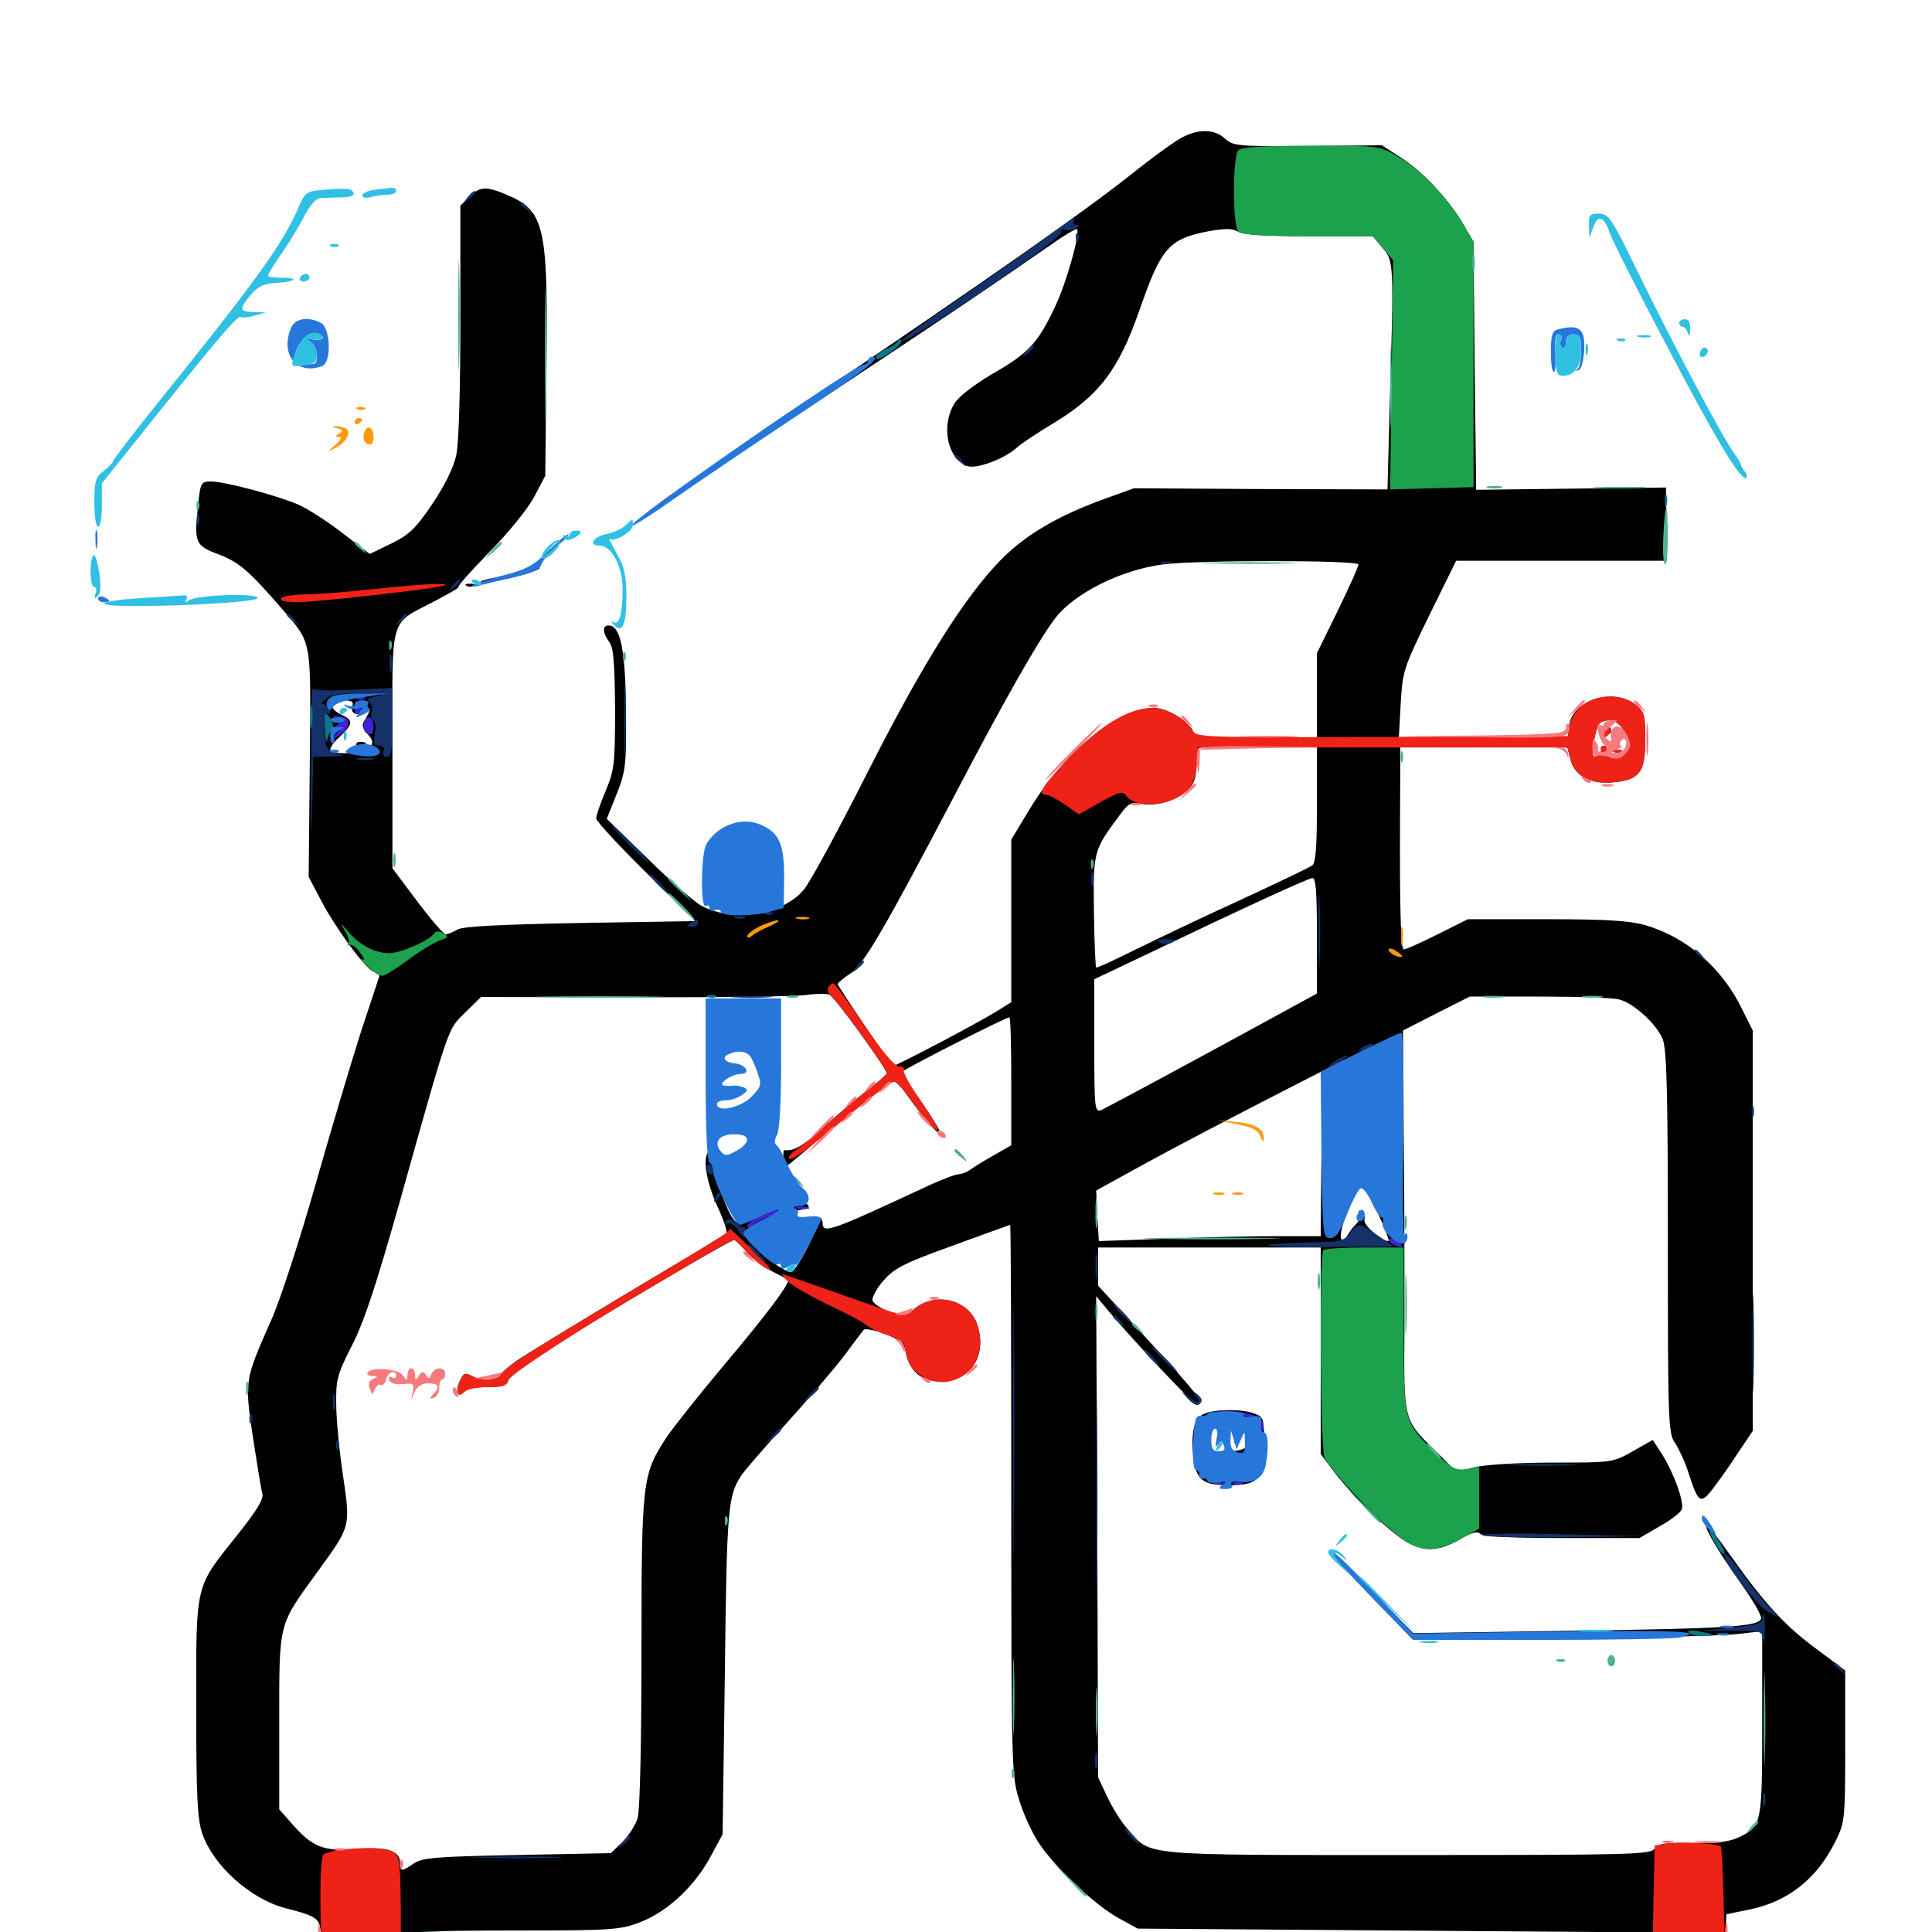 <svg xmlns="http://www.w3.org/2000/svg" viewBox="0 -1000 1000 1000">
	<path fill="#000000" d="M611.914 -928.906C608.398 -927.148 596.484 -918.555 585.547 -909.766C560.352 -889.844 512.695 -856.445 422.852 -795.703C356.641 -750.977 330.078 -732.227 330.078 -730.078C330.078 -729.492 339.062 -735.547 350.195 -743.164C361.133 -750.781 398.633 -775.977 433.594 -799.023C494.336 -839.258 512.305 -851.367 542.969 -872.656C550.391 -877.93 557.031 -881.836 557.422 -881.445C559.18 -879.297 552.148 -853.906 545.898 -840.82C537.109 -822.266 532.227 -816.992 512.891 -806.055C503.906 -800.586 496.094 -794.727 493.945 -791.016C486.914 -779.492 490.43 -762.5 500.586 -758.789C505.469 -757.031 519.922 -762.5 526.367 -768.359C528.516 -770.312 536.914 -775.977 545.117 -780.859C568.75 -795.117 578.906 -808.398 589.648 -839.062C600.977 -871.875 605.078 -876.367 625.391 -880.273C634.18 -881.836 637.891 -881.836 640.82 -880.078C643.164 -878.516 655.273 -877.734 677.539 -877.734H710.547L715.625 -871.68C721.484 -864.844 721.484 -864.062 719.336 -791.016L718.164 -746.68L652.539 -746.875L586.914 -747.266L572.266 -741.992C547.852 -733.203 531.25 -723.438 518.555 -710.742C499.609 -691.602 477.539 -656.641 448.633 -599.414C433.984 -570.508 419.336 -543.359 416.016 -539.453C405.273 -526.562 379.688 -522.461 363.281 -531.055C359.766 -532.812 347.266 -543.75 335.547 -555.273L314.062 -576.172L319.141 -588.867C323.828 -600.781 324.219 -603.711 324.023 -630.859C323.828 -661.719 321.484 -675.195 315.82 -676.172C311.719 -676.953 311.523 -672.852 315.43 -667.578C317.578 -664.648 318.164 -657.031 318.359 -633.008C318.359 -604.492 317.969 -601.367 313.477 -590.625C310.742 -584.18 308.594 -577.93 308.594 -576.367C308.594 -575 320.117 -562.5 334.18 -548.633L359.961 -523.242L300.586 -522.266C258.203 -521.484 240.039 -520.508 236.914 -518.945C234.57 -517.578 231.836 -516.406 230.664 -516.406C229.688 -516.406 223.047 -524.023 216.016 -533.398L203.125 -550.586V-612.305C203.125 -683.398 200.977 -676.172 225.391 -689.062C232.812 -692.969 238.086 -696.094 237.305 -696.094C236.328 -696.094 243.555 -704.297 253.32 -714.258C263.281 -724.414 273.438 -736.914 276.562 -742.969L282.227 -753.711L282.812 -808.789C283.789 -880.078 281.836 -890.039 265.234 -897.852C252.539 -903.711 248.633 -903.906 243.359 -898.438L238.281 -893.555V-833.984C238.281 -797.852 237.5 -770.508 236.133 -764.258C234.766 -758.008 230.273 -748.828 223.828 -739.258C215.43 -726.758 212.109 -723.438 202.734 -718.75L191.406 -713.281L177.344 -724.023C169.531 -730.078 159.18 -736.719 154.297 -738.867C143.359 -743.555 116.406 -750.781 109.18 -750.781C104.102 -750.781 103.711 -750.195 102.539 -738.477C100.391 -719.141 100.977 -717.578 113.086 -713.086C123.828 -708.984 128.906 -704.492 145.703 -685.156C161.719 -666.406 160.938 -670.898 160.352 -605.078L159.766 -546.094L165.234 -535.742C172.07 -522.07 186.914 -501.367 192.188 -497.852L196.484 -495.117L186.914 -466.211C181.836 -450.391 171.094 -414.258 163.086 -386.133C155.078 -358.008 144.922 -326.758 140.43 -316.797C126.562 -285.352 126.562 -285.547 130.859 -256.445C133.008 -242.383 135.156 -229.102 135.742 -227.148C136.719 -224.414 133.203 -218.555 123.438 -206.25C100.586 -177.539 101.562 -181.836 101.562 -116.406C101.562 -70.312 102.148 -58.398 104.688 -50.977C110.352 -34.375 129.688 -16.992 147.852 -12.305C165.234 -7.812 166.016 -7.031 166.016 3.32C166.016 11.328 166.797 13.281 171.094 16.211C182.812 23.828 207.031 16.992 207.031 6.25C207.031 -0.195 212.5 -0.781 270.898 -0.781C315.82 -0.781 321.094 -1.172 330.859 -4.883C344.922 -10.156 358.984 -23.047 367.383 -38.281L374.023 -50.586L375.195 -134.57C376.172 -218.75 376.758 -225.781 383.594 -236.133C385.156 -238.672 395.898 -250.977 407.227 -263.477C418.555 -275.977 431.836 -291.602 436.914 -298.242C441.797 -304.883 446.484 -310.938 447.07 -311.719C447.852 -312.5 452.734 -311.523 458.008 -309.57C466.211 -306.445 467.969 -304.883 468.945 -299.609C471.094 -289.844 477.148 -284.961 487.109 -284.961C502.344 -284.961 511.133 -298.438 505.859 -314.258C501.367 -327.734 483.398 -331.836 472.266 -321.68C468.945 -318.75 467.773 -318.555 460.352 -321.094C455.859 -322.656 451.953 -325.391 451.562 -326.953C451.367 -328.711 453.906 -333.398 457.422 -337.305C462.891 -343.555 468.164 -346.289 493.164 -355.273C509.18 -361.133 522.656 -366.016 522.852 -366.016C523.242 -366.016 523.438 -301.953 523.438 -223.633C523.438 -87.695 523.633 -80.664 527.344 -68.945C529.297 -62.109 533.789 -52.148 537.305 -46.68C545.312 -34.18 566.211 -14.258 578.906 -7.227L588.867 -1.758L721.68 -0.781L854.492 0.195L855.078 6.445C856.25 19.336 873.047 24.805 886.133 16.797C891.797 13.477 892.383 12.109 892.969 1.953L893.555 -9.18L905.859 -11.719C925.586 -15.82 940.43 -27.539 950 -46.875C954.883 -56.836 955.078 -58.008 955.078 -96.289V-135.352L941.016 -145.898C924.023 -158.203 913.477 -169.922 896.484 -193.75C889.648 -203.516 883.594 -211.328 883.203 -210.938C881.836 -209.57 889.258 -197.07 900.781 -180.859C907.227 -171.875 912.109 -163.477 911.523 -162.109C909.961 -158.008 894.141 -157.031 809.57 -155.859L731.445 -154.688L714.453 -172.266C704.883 -181.836 697.266 -189.062 697.266 -188.281C697.266 -187.5 704.883 -178.906 714.453 -168.945L731.445 -151.172L807.617 -151.953C849.609 -152.344 890.234 -153.32 898.047 -154.102L912.109 -155.664V-108.008C912.109 -55.273 911.914 -54.688 899.609 -48.828C894.922 -46.68 888.281 -45.898 875.977 -46.094C861.914 -46.289 858.398 -45.898 856.445 -43.164C854.297 -40.039 844.141 -39.844 728.516 -39.844C589.062 -39.844 595.898 -39.258 583.789 -53.125C580.273 -57.031 575.586 -64.648 573.047 -70.117L568.359 -80.078L567.969 -204.492L567.383 -329.102L571.289 -324.414C583.789 -308.984 618.359 -272.266 619.727 -272.852C623.242 -274.023 620.117 -278.125 594.727 -305.859L568.359 -334.57V-344.336V-354.297H625.977H683.594V-300.977V-247.461L689.258 -239.844C697.266 -228.906 714.453 -211.523 724.414 -204.297C735.156 -196.484 743.555 -196.289 755.469 -203.125C761.719 -206.836 764.648 -207.617 766.211 -206.055C767.578 -204.688 781.836 -203.906 808.398 -203.906H848.633L858.984 -209.961C864.648 -213.086 869.922 -217.188 870.508 -218.75C871.875 -222.266 866.406 -237.695 860.156 -247.461L855.469 -254.688L845.117 -248.828C834.766 -242.969 834.375 -242.969 804.102 -242.969C787.5 -242.969 769.336 -241.992 763.672 -240.625L753.711 -238.281L743.945 -248.047C726.172 -265.43 726.562 -263.672 726.953 -313.477C726.953 -337.5 726.953 -381.836 726.562 -411.914L726.172 -466.602L743.359 -475.391L760.742 -484.18H796.875C816.797 -484.18 835.352 -483.594 838.281 -482.617C845.703 -480.664 857.422 -469.922 860.547 -462.305C862.695 -457.227 863.281 -435.742 863.281 -357.031C863.281 -263.867 863.477 -258.008 866.992 -253.125C868.945 -250.195 872.07 -243.555 873.828 -238.086C878.906 -222.266 880.078 -221.484 885.742 -228.32C888.281 -231.641 894.336 -239.844 898.828 -246.875L907.227 -259.375V-363.086V-466.602L901.758 -477.539C891.406 -499.023 873.047 -514.844 851.758 -521.094C843.555 -523.438 831.836 -524.219 800.391 -524.219H759.766L744.141 -516.406C735.547 -512.109 727.734 -508.594 726.562 -508.594C725.195 -508.594 724.609 -525.781 724.609 -561.328L724.805 -614.062L767.969 -613.672L811.328 -613.086L812.891 -606.836C815.039 -598.242 823.828 -593.75 835.352 -595.117C848.828 -596.484 851.562 -600.391 851.562 -617.188C851.562 -630.078 851.172 -631.641 846.484 -635.352C834.961 -644.336 813.672 -637.5 812.109 -624.219L811.523 -618.945L767.773 -618.359L724.023 -617.969L725 -635.742C725.977 -652.93 726.562 -654.297 739.844 -681.641L753.711 -709.766H808.203H862.695L862.5 -728.711L862.305 -747.656L813.086 -747.07L764.062 -746.484L763.281 -810.742L762.695 -874.805L757.031 -884.57C749.414 -897.266 736.328 -911.328 724.609 -918.75L715.234 -924.805L676.758 -924.414C640.234 -924.219 638.281 -924.414 633.984 -928.32C628.711 -933.203 620.508 -933.398 611.914 -928.906ZM703.125 -707.812C703.125 -706.641 698.242 -695.898 692.383 -683.789L681.641 -661.914V-640.039V-617.969H650.391C621.094 -617.969 619.141 -618.164 617.188 -622.07C614.258 -627.539 603.711 -633.594 597.266 -633.594C578.906 -633.594 551.367 -611.328 533.203 -581.641L523.438 -565.43V-523.438V-481.25L516.211 -476.758C504.883 -469.727 462.695 -447.656 462.109 -448.242C457.812 -453.711 433.594 -489.648 433.594 -490.625C433.789 -491.406 436.523 -493.75 439.844 -495.898C446.875 -500.391 457.227 -518.164 493.75 -587.695C518.75 -635.547 537.5 -668.75 546.094 -679.883C555.859 -692.773 579.883 -704.883 601.562 -707.812C618.555 -710.156 703.125 -710.156 703.125 -707.812ZM182.422 -634.766C180.859 -630.859 185.156 -628.906 188.477 -631.641C191.992 -634.57 192.188 -632.812 189.062 -627.734C187.109 -624.805 187.305 -623.438 190.234 -620.117C193.164 -616.797 193.359 -615.625 191.406 -613.086C188.867 -609.961 172.852 -608.984 171.094 -611.719C170.508 -612.695 172.656 -615.82 175.977 -618.75C182.812 -625.391 183.008 -627.148 176.758 -630.078C169.922 -633.203 170.508 -637.5 177.734 -637.5C181.836 -637.5 183.203 -636.719 182.422 -634.766ZM840.43 -621.875C844.531 -615.039 844.531 -613.281 840.82 -609.57C837.305 -606.055 829.883 -607.422 831.445 -611.328C832.031 -612.891 831.445 -614.062 830.273 -614.062C829.102 -614.062 828.32 -613.086 828.711 -611.914C828.906 -610.742 827.93 -609.18 826.367 -608.594C824.219 -607.812 823.828 -609.375 825 -616.211C825.781 -620.898 827.148 -625.195 828.125 -625.781C832.617 -628.516 837.5 -627.148 840.43 -621.875ZM681.641 -583.984C681.641 -562.305 681.055 -553.516 679.297 -552.148C677.93 -550.977 660.938 -542.969 641.602 -533.984C622.266 -525.195 597.852 -513.477 587.109 -508.203C576.562 -502.93 567.578 -498.828 567.383 -499.219C566.992 -499.609 566.406 -512.695 566.211 -528.516C565.82 -559.57 566.016 -559.961 579.883 -578.516C583.984 -584.18 585.547 -584.961 590.625 -583.984C598.438 -582.422 608.789 -585.547 614.648 -591.016C617.969 -594.141 619.141 -597.266 619.141 -603.32C619.141 -607.812 619.727 -612.109 620.508 -612.695C621.094 -613.477 635.156 -614.062 651.758 -614.062H681.641ZM681.641 -515.82V-485.742L627.539 -456.25C597.656 -440.039 571.68 -426.172 569.922 -425.391C566.602 -424.219 566.406 -426.562 566.406 -458.789V-493.164L589.453 -504.102C648.242 -532.227 676.953 -545.312 679.297 -545.508C681.055 -545.703 681.641 -538.477 681.641 -515.82ZM445.312 -465.039C452.93 -454.688 458.984 -445.508 458.984 -444.531C458.984 -443.75 454.883 -440.234 450 -436.523C445.117 -432.812 434.961 -424.219 427.344 -417.578C415.43 -406.641 411.133 -404.102 406.055 -404.688C405.469 -404.883 405.273 -402.734 405.664 -400.195C406.445 -396.289 407.031 -396.094 409.766 -398.438C411.719 -400 416.992 -404.492 421.875 -408.594C441.797 -425.586 460.742 -440.234 462.695 -440.234C463.672 -440.234 466.602 -437.305 468.945 -433.984C476.367 -423.438 485.156 -412.891 486.914 -412.891C487.695 -412.891 483.594 -419.922 477.734 -428.516C471.68 -437.109 466.797 -444.531 466.797 -445.117C466.797 -446.094 520.508 -473.438 522.461 -473.438C523.047 -473.438 523.438 -458.594 523.438 -440.234V-407.227L514.258 -401.953C508.984 -399.023 503.711 -395.703 502.148 -394.531C500.586 -393.359 498.047 -392.383 496.289 -392.188C494.531 -392.188 487.891 -389.648 481.445 -386.719C429.883 -362.695 425.781 -361.133 425.781 -366.992C425.781 -368.555 424.805 -369.922 423.633 -369.922C422.656 -369.922 422.266 -369.141 422.852 -367.969C424.023 -366.211 418.555 -354.297 412.695 -345.117C409.961 -341.016 409.375 -341.016 404.688 -343.555C397.461 -347.266 384.57 -360.156 385.938 -362.305C388.086 -365.82 402.539 -371.875 411.328 -373.242C416.992 -374.023 419.531 -375 418.164 -376.367C415.625 -378.906 405.469 -376.758 392.578 -370.703C382.617 -366.016 381.836 -366.016 379.492 -369.141C375.391 -374.805 369.141 -392.969 369.141 -399.414C369.141 -402.93 368.359 -404.883 367.188 -404.102C363.281 -401.758 365.43 -388.477 371.484 -375.195C375.391 -366.797 376.953 -361.133 375.781 -360.742C372.852 -359.766 275.195 -301.172 267.188 -295.508C263.672 -292.969 259.961 -289.844 259.18 -288.477C257.227 -285.352 249.219 -285.156 243.945 -287.891C240.82 -289.648 239.844 -289.258 237.891 -284.961C236.719 -282.227 236.328 -279.492 237.305 -278.516C238.086 -277.734 239.258 -278.32 239.648 -279.688C240.234 -281.055 244.531 -282.031 251.367 -282.031C259.961 -282.031 262.305 -282.617 263.086 -285.547C263.477 -287.5 269.336 -292.383 275.977 -296.68C311.719 -319.141 377.734 -358.203 380.078 -358.203C380.664 -358.203 383.398 -355.469 386.133 -352.344C388.867 -349.023 394.727 -344.531 399.219 -342.188C403.516 -340.039 407.422 -337.891 407.812 -337.695C409.375 -336.328 397.266 -320.117 375 -293.75C361.914 -278.125 348.242 -260.938 344.727 -255.664C332.422 -236.719 332.031 -233.203 332.031 -145.508C332.031 -99.219 331.25 -63.281 330.078 -59.18C329.102 -55.469 325.391 -49.805 322.07 -46.484L316.211 -40.82L267.773 -39.844C226.172 -39.062 218.75 -38.477 214.258 -35.547C207.812 -31.055 207.031 -31.25 207.031 -35.938C207.031 -42.188 200 -44.336 183.984 -42.969C167.383 -41.602 161.523 -43.945 150.586 -56.641L144.531 -63.477V-108.984C144.531 -160.938 143.945 -158.398 164.258 -186.328C181.641 -210.352 181.445 -209.375 177.539 -236.328C175.586 -249.023 174.023 -265.82 174.023 -273.438C173.828 -285.938 174.609 -288.672 182.227 -303.711C188.477 -315.82 194.727 -334.961 206.836 -377.734C233.203 -471.68 231.641 -466.797 240.82 -475.977L249.023 -483.984L328.125 -483.789C371.68 -483.789 411.719 -484.18 416.992 -484.961C422.461 -485.742 427.93 -485.742 429.297 -485.156C430.664 -484.57 437.891 -475.391 445.312 -465.039ZM717.773 -459.766C717.188 -458.789 715.43 -457.812 714.258 -457.812C712.891 -457.812 713.086 -458.594 714.844 -459.766C718.555 -462.109 719.336 -462.109 717.773 -459.766ZM709.766 -454.883C708.984 -453.32 707.617 -452.539 706.641 -453.125C705.469 -453.906 703.906 -453.125 702.93 -451.758C701.953 -450.195 702.344 -448.438 703.711 -447.656C705.469 -446.484 705.469 -446.094 703.711 -446.094C702.344 -446.094 701.758 -443.555 702.344 -439.258C702.734 -435.352 702.148 -430.273 700.781 -427.93C699.414 -425.586 698.633 -422.852 698.828 -421.875C699.219 -420.898 698.047 -420.703 696.484 -421.289C694.727 -422.07 693.164 -421.094 692.383 -418.555C691.602 -416.602 690.234 -414.844 689.258 -414.844C688.281 -414.844 687.305 -412.5 687.109 -409.57C686.914 -406.445 686.133 -413.281 685.547 -424.609C684.57 -441.211 684.375 -436.914 683.984 -402.734L683.594 -360.156H659.766C646.484 -360.156 620.703 -359.57 602.148 -358.789L568.75 -357.617L567.969 -370.703L567.383 -383.789L592.578 -397.656C621.289 -413.477 707.227 -457.617 709.375 -457.812C710.156 -457.812 710.352 -456.445 709.766 -454.883ZM712.891 -372.656C716.211 -365.625 718.75 -358.984 718.75 -358.008C718.75 -356.836 715.82 -358.398 712.109 -361.133C708.203 -364.062 705.664 -367.383 706.25 -368.945C706.836 -370.312 706.25 -372.07 704.883 -372.852C703.516 -373.828 702.93 -373.438 703.516 -371.68C704.102 -370.117 703.32 -367.773 701.953 -366.406C700.391 -365.039 698.438 -362.305 697.461 -360.547C696.484 -358.789 694.922 -357.812 694.336 -358.594C691.992 -360.938 701.172 -385.547 704.297 -385.547C706.055 -385.547 709.766 -380.078 712.891 -372.656ZM184.57 -614.062C185.352 -612.891 186.719 -612.5 187.695 -613.086C190.43 -614.844 189.844 -616.016 186.328 -616.016C184.766 -616.016 183.984 -615.039 184.57 -614.062ZM830.078 -621.875C830.078 -620.898 831.055 -619.922 832.031 -619.922C833.203 -619.922 833.984 -620.898 833.984 -621.875C833.984 -623.047 833.203 -623.828 832.031 -623.828C831.055 -623.828 830.078 -623.047 830.078 -621.875ZM835.547 -610.742C833.984 -611.328 834.57 -611.914 836.719 -611.914C838.867 -612.109 840.039 -611.523 839.258 -610.938C838.672 -610.352 836.914 -610.156 835.547 -610.742ZM494.141 -404.297C494.141 -403.906 495.703 -402.344 497.656 -400.977C500.586 -398.438 500.781 -398.633 498.242 -401.758C495.703 -404.883 494.141 -405.859 494.141 -404.297ZM694.336 -448.047C693.75 -447.07 694.922 -446.094 697.266 -446.094C699.609 -446.094 700.781 -447.07 700.195 -448.047C699.609 -449.219 698.242 -450 697.266 -450C696.289 -450 694.922 -449.219 694.336 -448.047ZM271.484 -705.078C267.578 -703.516 260.742 -701.758 256.055 -700.977C251.562 -700.195 248.242 -699.219 248.828 -698.633C250.391 -697.07 279.297 -703.906 279.297 -706.055C279.297 -707.031 279.102 -707.812 278.906 -707.617C278.516 -707.617 275.195 -706.445 271.484 -705.078ZM241.797 -696.68C240.234 -697.266 240.82 -697.852 242.969 -697.852C245.117 -698.047 246.289 -697.461 245.508 -696.875C244.922 -696.289 243.164 -696.094 241.797 -696.68ZM623.633 -268.359C618.164 -266.211 616.406 -259.375 617.578 -246.484C618.945 -234.18 622.266 -231.25 635.742 -231.25C651.562 -231.25 654.297 -234.375 654.297 -251.953C654.297 -265.82 654.102 -266.602 649.219 -268.359C643.164 -270.703 629.492 -270.703 623.633 -268.359ZM636.719 -259.57C637.891 -260.156 638.672 -258.789 638.867 -256.25C638.867 -251.758 638.867 -251.758 641.016 -256.641L642.969 -261.523L645.117 -257.031C647.852 -251.172 645.508 -249.414 634.766 -248.438C626.758 -247.852 625.977 -248.242 625.391 -252.344C624.414 -258.398 628.516 -263.281 632.031 -260.352C633.398 -259.18 635.547 -258.789 636.719 -259.57Z"/>
	<path fill="#ff9906" d="M185.156 -788.086C183.594 -788.672 184.18 -789.258 186.328 -789.258C188.477 -789.453 189.648 -788.867 188.867 -788.281C188.281 -787.695 186.523 -787.5 185.156 -788.086ZM183.594 -781.445C183.594 -782.617 184.57 -783.594 185.547 -783.594C186.719 -783.594 187.5 -783.203 187.5 -782.812C187.5 -782.227 186.719 -781.25 185.547 -780.664C184.57 -780.078 183.594 -780.469 183.594 -781.445ZM174.609 -778.32C177.539 -777.539 177.734 -776.953 175.586 -775.586C173.242 -774.219 173.242 -773.828 175.586 -773.828C177.148 -773.828 176.367 -772.266 173.633 -769.727C169.141 -766.016 169.141 -765.82 173.242 -767.969C179.492 -770.898 182.422 -776.953 178.516 -778.516C176.758 -779.102 174.414 -779.492 173.242 -779.492C171.875 -779.297 172.656 -778.711 174.609 -778.32ZM188.672 -776.562C187.305 -773.047 188.672 -769.922 191.602 -769.922C193.945 -769.922 193.945 -777.148 191.602 -778.516C190.625 -779.102 189.258 -778.32 188.672 -776.562ZM412.695 -524.414C410.742 -525 411.914 -525.391 415.039 -525.391C418.359 -525.391 419.727 -525 418.555 -524.414C417.188 -524.023 414.453 -524.023 412.695 -524.414ZM393.164 -520.508C389.648 -518.75 386.719 -516.406 386.719 -515.43C386.719 -514.453 387.891 -514.453 389.258 -515.625C390.625 -516.992 394.922 -519.141 398.633 -520.703C402.344 -522.461 403.906 -523.633 402.344 -523.633C400.781 -523.633 396.484 -522.07 393.164 -520.508ZM725.195 -515.039C725.195 -510.742 725.586 -509.18 725.977 -511.719C726.367 -514.062 726.367 -517.578 725.977 -519.531C725.391 -521.289 725 -519.336 725.195 -515.039ZM718.75 -508.398C718.75 -506.641 724.609 -503.711 725.781 -504.883C726.172 -505.078 724.609 -506.445 722.656 -507.812C720.508 -509.18 718.75 -509.375 718.75 -508.398ZM640.234 -418.164C648.047 -416.602 651.172 -415.039 652.344 -411.914C653.516 -408.789 654.102 -408.594 654.102 -410.742C654.297 -415.625 650 -418.359 639.453 -419.336L629.883 -420.117ZM628.516 -381.836C627.148 -382.422 628.125 -382.812 630.859 -382.812C633.594 -382.812 634.57 -382.422 633.398 -381.836C632.031 -381.445 629.688 -381.445 628.516 -381.836ZM638.281 -381.836C636.914 -382.422 637.891 -382.812 640.625 -382.812C643.359 -382.812 644.336 -382.422 643.164 -381.836C641.797 -381.445 639.453 -381.445 638.281 -381.836Z"/>
	<path fill="#ef2218" d="M193.359 -695.117C179.883 -693.555 163.867 -692.383 157.812 -692.383C151.758 -692.188 146.094 -691.406 145.508 -690.234C144.727 -689.062 147.852 -688.281 153.711 -688.281C164.258 -688.281 228.906 -695.703 230.273 -697.07C231.641 -698.438 220.508 -697.852 193.359 -695.117ZM818.555 -634.57C815.43 -631.641 812.5 -627.148 812.109 -624.219L811.523 -618.945L715.43 -618.555C621.094 -618.164 619.141 -618.359 616.992 -622.07C614.062 -627.734 603.516 -633.594 596.484 -633.594C584.57 -633.594 570.117 -625 554.297 -608.594C539.648 -593.555 536.523 -588.672 541.406 -588.672C542.773 -588.672 547.07 -586.328 551.172 -583.594L558.398 -578.516L569.531 -584.766C579.102 -590.039 581.055 -590.625 582.812 -588.281C588.086 -581.055 606.836 -582.812 614.648 -591.016C617.383 -593.945 619.141 -598.633 619.531 -604.297L620.117 -613.086H715.625H811.328L812.891 -606.836C815.039 -598.242 823.828 -593.75 835.352 -595.117C848.828 -596.484 851.562 -600.391 851.562 -617.188C851.562 -630.078 851.172 -631.641 846.484 -635.352C838.867 -641.211 826.172 -640.82 818.555 -634.57ZM840.43 -621.875C844.531 -615.039 844.531 -613.281 840.82 -609.57C837.305 -606.055 829.883 -607.422 831.445 -611.328C832.031 -612.891 831.445 -614.062 830.273 -614.062C829.102 -614.062 828.32 -613.086 828.711 -611.914C828.906 -610.742 827.93 -609.18 826.367 -608.594C824.219 -607.812 823.828 -609.375 825 -616.211C825.781 -620.898 827.148 -625.195 828.125 -625.781C832.617 -628.516 837.5 -627.148 840.43 -621.875ZM831.445 -622.461C830.664 -621.875 830.078 -620.312 830.078 -619.141C830.078 -617.969 831.055 -618.164 832.422 -619.531C833.594 -620.703 834.18 -622.266 833.789 -622.852C833.203 -623.438 832.031 -623.242 831.445 -622.461ZM835.547 -610.742C833.984 -611.328 834.57 -611.914 836.719 -611.914C838.867 -612.109 840.039 -611.523 839.258 -610.938C838.672 -610.352 836.914 -610.156 835.547 -610.742ZM428.711 -488.867C427.93 -487.695 428.711 -485.742 430.273 -484.57C433.789 -481.641 458.984 -446.68 458.984 -444.727C458.984 -443.75 454.688 -440.039 449.805 -436.328C444.727 -432.617 435.352 -424.609 428.906 -418.75C422.266 -412.891 414.648 -406.641 412.109 -404.883C409.375 -403.125 407.812 -400.977 408.398 -400.391C409.766 -398.828 416.406 -403.711 441.211 -424.219C451.953 -433.008 461.523 -440.234 462.695 -440.234C463.672 -440.234 467.383 -436.523 470.508 -432.031C478.711 -420.508 484.375 -414.062 485.352 -415.234C485.938 -415.625 481.836 -422.461 476.562 -430.273C471.094 -438.086 467.188 -445.117 467.773 -446.289C468.555 -447.266 467.383 -448.047 465.43 -448.047C463.086 -448.047 456.641 -455.664 447.266 -469.531C439.258 -481.25 432.031 -491.016 431.25 -491.016C430.469 -491.016 429.297 -490.039 428.711 -488.867ZM375.977 -361.914C375 -360.938 351.367 -346.484 323.828 -330.078C270.312 -298.047 261.719 -292.383 259.18 -288.477C257.227 -285.352 249.219 -285.156 243.945 -287.891C240.82 -289.648 239.844 -289.258 237.891 -284.961C235.352 -279.492 237.109 -276.172 240.625 -279.688C241.992 -281.055 247.266 -282.031 252.539 -282.031C260.156 -282.031 262.305 -282.812 263.086 -285.547C263.867 -288.672 303.125 -314.062 343.359 -337.5C350 -341.406 360.742 -347.656 366.992 -351.367C373.242 -355.078 379.102 -358.203 379.883 -358.203C380.469 -358.203 383.398 -355.469 386.133 -352.344C388.867 -349.023 393.555 -345.117 396.68 -343.359C400.586 -341.406 398.633 -344.141 390.234 -352.344C383.594 -358.789 377.93 -364.062 377.93 -364.062C377.93 -363.867 377.148 -363.086 375.977 -361.914ZM407.617 -336.914C409.57 -334.766 419.141 -329.297 428.711 -324.609C438.477 -320.117 447.461 -315.234 448.828 -313.867C450.195 -312.5 454.883 -310.352 459.18 -308.984C463.672 -307.812 467.383 -305.664 467.773 -304.688C468.164 -303.516 468.945 -300 469.531 -297.07C471.289 -289.648 481.445 -283.594 490.039 -284.766C503.516 -286.719 510.547 -300 505.859 -314.258C501.367 -327.734 483.398 -331.836 472.461 -321.875C468.164 -318.164 471.68 -317.188 430.664 -331.641C416.797 -336.523 405.078 -340.625 404.688 -340.625C404.492 -340.625 405.664 -338.867 407.617 -336.914ZM862.305 -45.703L856.445 -44.727L855.859 -16.797C855.273 10.547 855.469 11.133 860.156 15.82C866.406 21.875 877.148 22.266 886.523 16.602L892.969 12.695L892.188 -15.43C891.797 -30.859 891.211 -43.945 890.625 -44.336C889.062 -45.898 868.555 -46.875 862.305 -45.703ZM174.805 -42.383C171.68 -41.797 168.359 -40.82 167.383 -40.039C165.039 -37.695 165.43 10.938 167.969 14.062C174.219 21.484 192.969 21.484 202.148 14.062C207.617 9.766 207.617 9.766 207.422 -14.453C207.227 -35.156 206.836 -39.062 203.906 -41.211C200.586 -43.555 187.5 -44.141 174.805 -42.383Z"/>
	<path fill="#1ca14c" d="M641.016 -922.266C637.891 -919.141 637.891 -883.203 641.016 -880.078C642.578 -878.516 653.516 -877.734 676.953 -877.734H710.547L715.82 -871.484L721.094 -865.234L720.312 -805.859L719.531 -746.68L741.211 -747.266L762.695 -747.852V-811.328V-874.805L757.031 -884.57C749.023 -898.047 735.156 -912.305 723.633 -918.945C713.867 -924.609 713.867 -924.609 678.711 -924.609C653.711 -924.609 642.578 -923.828 641.016 -922.266ZM178.516 -518.164C180.273 -515.43 181.055 -512.5 180.273 -511.523C179.297 -510.742 179.688 -510.352 180.664 -510.938C181.836 -511.523 184.375 -509.766 186.328 -507.031C188.672 -503.906 189.062 -502.539 187.305 -503.516C185.742 -504.297 187.109 -502.734 190.039 -500C192.969 -497.266 196.68 -494.922 197.852 -494.922C199.219 -494.922 205.078 -498.633 210.938 -502.93C216.797 -507.422 224.219 -511.914 227.344 -513.086C232.227 -514.844 232.422 -515.234 229.492 -516.992C227.344 -518.164 225.586 -518.164 224.805 -516.992C222.656 -513.281 207.227 -506.641 201.562 -506.641C194.141 -506.641 186.133 -510.742 180.273 -517.773C175.781 -522.852 175.781 -522.852 178.516 -518.164ZM684.961 -352.93C682.812 -350.781 683.398 -251.562 685.547 -245.703C687.891 -239.648 714.062 -211.914 725.391 -203.711C735.156 -196.484 743.555 -196.484 756.055 -203.516L765.625 -208.789V-224.805V-240.82L759.18 -239.648C753.516 -238.867 751.562 -239.844 743.555 -247.461C726.367 -264.258 726.562 -263.672 726.562 -311.914V-354.297H706.445C695.312 -354.297 685.547 -353.711 684.961 -352.93Z"/>
	<path fill="#143269" d="M241.992 -897.852C239.453 -894.727 239.648 -894.531 242.773 -897.07C244.531 -898.438 246.094 -900 246.094 -900.391C246.094 -901.953 244.531 -900.977 241.992 -897.852ZM269.531 -894.531C269.531 -894.141 271.094 -892.578 273.047 -891.211C275.977 -888.672 276.172 -888.867 273.633 -891.992C271.094 -895.117 269.531 -896.094 269.531 -894.531ZM536.133 -873.242C525.391 -865.43 506.445 -852.148 494.141 -843.75C455.859 -817.578 458.008 -816.016 497.07 -841.602C528.516 -862.305 549.805 -877.93 549.219 -880.078C548.828 -881.25 549.805 -881.641 551.367 -881.055C552.93 -880.469 555.273 -880.859 556.836 -881.836C558.984 -883.203 558.984 -883.594 557.031 -883.594C555.664 -883.594 555.078 -884.57 555.664 -885.547C557.617 -888.672 556.445 -888.086 536.133 -873.242ZM556.836 -876.562C556.836 -874.414 557.422 -873.828 558.008 -875.391C558.594 -876.758 558.398 -878.516 557.812 -879.102C557.227 -879.883 556.641 -878.711 556.836 -876.562ZM531.055 -817.773C528.516 -814.648 528.711 -814.453 531.836 -816.992C534.961 -819.531 535.938 -821.094 534.375 -821.094C533.984 -821.094 532.422 -819.531 531.055 -817.773ZM494.141 -763.672C494.141 -763.281 495.703 -761.719 497.656 -760.352C500.586 -757.812 500.781 -758.008 498.242 -761.133C495.703 -764.258 494.141 -765.234 494.141 -763.672ZM101.953 -731.25C101.953 -728.516 102.344 -727.539 102.93 -728.906C103.32 -730.078 103.32 -732.422 102.93 -733.789C102.344 -734.961 101.953 -733.984 101.953 -731.25ZM601.172 -708.398C599.805 -708.984 600.781 -709.375 603.516 -709.375C606.25 -709.375 607.227 -708.984 606.055 -708.398C604.688 -708.008 602.344 -708.008 601.172 -708.398ZM234.18 -696.68C231.641 -693.555 231.836 -693.359 234.961 -695.898C236.719 -697.266 238.281 -698.828 238.281 -699.219C238.281 -700.781 236.719 -699.805 234.18 -696.68ZM148.438 -681.641C148.438 -681.25 150 -679.688 151.953 -678.32C154.883 -675.781 155.078 -675.977 152.539 -679.102C150 -682.227 148.438 -683.203 148.438 -681.641ZM206.836 -679.102C204.297 -675.977 204.492 -675.781 207.617 -678.32C209.375 -679.688 210.938 -681.25 210.938 -681.641C210.938 -683.203 209.375 -682.227 206.836 -679.102ZM201.758 -656.055C201.758 -651.758 202.148 -650.195 202.539 -652.734C202.93 -655.078 202.93 -658.594 202.539 -660.547C201.953 -662.305 201.562 -660.352 201.758 -656.055ZM323.047 -627.734C323.047 -611.133 323.438 -604.297 323.633 -612.695C324.023 -620.898 324.023 -634.57 323.633 -642.969C323.438 -651.172 323.047 -644.336 323.047 -627.734ZM160.938 -595.898C160.938 -568.945 161.133 -560.547 161.523 -577.539L162.109 -608.203L171.484 -608.398C176.953 -608.594 178.711 -609.18 175.781 -609.57C173.047 -610.156 170.312 -611.523 169.531 -612.891C167.188 -616.211 167.578 -632.031 169.922 -630.664C171.094 -630.078 171.289 -630.859 170.703 -632.422C170.117 -634.18 168.555 -635.547 167.188 -635.547C166.016 -635.547 166.797 -636.914 168.75 -638.477C171.484 -640.625 177.148 -641.406 187.305 -641.211C197.852 -641.016 200.195 -640.625 195.312 -639.648C190.625 -638.867 189.258 -637.891 191.016 -636.914C192.383 -635.938 192.969 -633.594 192.383 -631.641C191.797 -629.688 192.188 -627.539 193.164 -626.758C194.336 -626.172 194.727 -623.047 193.945 -619.922C193.164 -615.234 193.555 -614.062 196.289 -614.062C198.438 -614.062 199.219 -613.086 198.438 -611.133C197.852 -609.375 198.438 -608.203 200.195 -608.203C202.539 -608.203 203.125 -611.719 203.125 -625.977V-643.945L182.617 -642.969C171.484 -642.383 162.109 -642.578 161.719 -643.555C161.328 -644.531 161.133 -623.047 160.938 -595.898ZM185.156 -606.836C182.617 -607.227 184.18 -607.617 188.477 -607.617C192.773 -607.812 194.727 -607.422 192.969 -606.836C191.016 -606.445 187.5 -606.445 185.156 -606.836ZM325.195 -563.281C330.469 -558.008 335.156 -553.516 335.742 -553.516C336.328 -553.516 332.422 -558.008 327.148 -563.281C321.875 -568.75 317.188 -573.047 316.602 -573.047C316.016 -573.047 319.922 -568.75 325.195 -563.281ZM564.844 -544.727C564.844 -541.602 565.234 -540.43 565.82 -542.383C566.211 -544.141 566.211 -546.875 565.82 -548.242C565.234 -549.414 564.844 -548.047 564.844 -544.727ZM339.844 -542.773C342.383 -540.039 344.922 -537.891 345.312 -537.891C345.898 -537.891 344.336 -540.039 341.797 -542.773C339.258 -545.508 336.719 -547.656 336.328 -547.656C335.742 -547.656 337.305 -545.508 339.844 -542.773ZM682.422 -517.383C682.422 -500.195 682.812 -493.359 683.008 -502.344C683.398 -511.328 683.398 -525.391 683.008 -533.594C682.812 -541.797 682.422 -534.57 682.422 -517.383ZM396.094 -526.758C394.531 -527.344 395.117 -527.93 397.266 -527.93C399.414 -528.125 400.586 -527.539 399.805 -526.953C399.219 -526.367 397.461 -526.172 396.094 -526.758ZM380.469 -524.805C379.102 -525.391 380.078 -525.781 382.812 -525.781C385.547 -525.781 386.523 -525.391 385.352 -524.805C383.984 -524.414 381.641 -524.414 380.469 -524.805ZM357.422 -522.266C354.883 -520.703 355.078 -520.312 358.008 -520.312C359.766 -520.312 361.328 -521.289 361.328 -522.266C361.328 -524.609 361.133 -524.609 357.422 -522.266ZM600.391 -512.109C598.047 -513.281 599.023 -513.867 603.516 -513.867C608.008 -513.867 608.984 -513.281 606.641 -512.109C604.883 -511.133 602.148 -511.133 600.391 -512.109ZM876.953 -507.812C876.953 -507.422 878.516 -505.859 880.469 -504.492C883.398 -501.953 883.594 -502.148 881.055 -505.273C878.516 -508.398 876.953 -509.375 876.953 -507.812ZM443.164 -499.414C440.625 -496.289 440.82 -496.094 443.945 -498.633C447.07 -501.172 448.047 -502.734 446.484 -502.734C446.094 -502.734 444.531 -501.172 443.164 -499.414ZM379.492 -483.789C374.219 -484.18 378.516 -484.375 388.672 -484.375C398.828 -484.375 403.125 -484.18 398.047 -483.789C392.773 -483.398 384.57 -483.398 379.492 -483.789ZM705.078 -457.812C703.516 -456.836 703.125 -455.859 704.102 -455.859C705.273 -455.859 707.422 -456.836 708.984 -457.812C710.547 -458.789 711.133 -459.766 709.961 -459.766C708.984 -459.766 706.641 -458.789 705.078 -457.812ZM691.406 -450.977C688.672 -449.414 687.5 -448.242 688.672 -448.047C689.648 -448.047 692.383 -449.414 694.531 -450.977C699.219 -454.492 697.656 -454.688 691.406 -450.977ZM906.641 -424.609C906.641 -421.875 907.031 -420.898 907.617 -422.266C908.008 -423.438 908.008 -425.781 907.617 -427.148C907.031 -428.32 906.641 -427.344 906.641 -424.609ZM365.234 -395.508C365.234 -394.336 366.211 -392.969 367.188 -392.383C368.359 -391.797 369.141 -392.578 369.141 -394.141C369.141 -395.898 368.359 -397.266 367.188 -397.266C366.211 -397.266 365.234 -396.484 365.234 -395.508ZM370.312 -380.273C369.141 -377.539 369.336 -377.344 371.289 -379.102C372.656 -380.469 373.242 -382.031 372.656 -382.617C372.07 -383.203 370.898 -382.227 370.312 -380.273ZM375.781 -367.773C375 -366.406 375.195 -365.82 376.562 -366.797C377.539 -367.383 380.273 -365.82 382.227 -362.891C385.547 -358.398 385.938 -358.398 385.938 -361.914C385.938 -364.062 385.547 -365.43 384.961 -365.039C384.57 -364.453 382.617 -365.43 380.664 -367.188C378.125 -369.531 376.953 -369.531 375.781 -367.773ZM524.414 -259.57C524.414 -200.586 524.609 -175.977 524.805 -205.273C525.195 -234.375 525.195 -282.812 524.805 -312.695C524.609 -342.578 524.414 -318.75 524.414 -259.57ZM698.828 -361.719C696.875 -358.789 693.945 -357.422 688.281 -357.227C660.547 -356.445 655.664 -356.055 656.641 -355.273C657.227 -354.688 669.531 -354.297 683.789 -354.492C698.242 -354.688 713.086 -354.688 716.797 -354.688C720.508 -354.688 722.266 -355.078 720.703 -355.664C719.141 -356.25 715.039 -358.984 711.719 -361.523C704.297 -367.188 702.344 -367.188 698.828 -361.719ZM390.625 -351.367C393.164 -348.633 395.703 -346.484 396.094 -346.484C396.68 -346.484 395.117 -348.633 392.578 -351.367C390.039 -354.102 387.5 -356.25 387.109 -356.25C386.523 -356.25 388.086 -354.102 390.625 -351.367ZM566.992 -344.531C566.992 -338.672 567.383 -336.133 567.773 -339.258C568.164 -342.188 568.164 -346.875 567.773 -350C567.383 -352.93 566.992 -350.391 566.992 -344.531ZM907.031 -304.492C907.031 -282.031 907.422 -273.047 907.617 -284.57C908.008 -296.094 908.008 -314.648 907.617 -325.586C907.422 -336.523 907.031 -327.148 907.031 -304.492ZM580.078 -320.117C582.617 -317.383 585.156 -315.234 585.547 -315.234C586.133 -315.234 584.57 -317.383 582.031 -320.117C579.492 -322.852 576.953 -325 576.562 -325C575.977 -325 577.539 -322.852 580.078 -320.117ZM576.172 -318.359C576.172 -317.969 577.734 -316.406 579.688 -315.039C582.617 -312.5 582.812 -312.695 580.273 -315.82C577.734 -318.945 576.172 -319.922 576.172 -318.359ZM567.383 -223.438C567.383 -173.438 567.578 -153.125 567.773 -177.93C568.164 -202.93 568.164 -243.945 567.773 -268.75C567.578 -293.75 567.383 -273.438 567.383 -223.438ZM601.562 -296.68C605.273 -292.969 608.594 -289.844 609.18 -289.844C609.766 -289.844 607.227 -292.969 603.516 -296.68C599.805 -300.391 596.484 -303.516 595.898 -303.516C595.312 -303.516 597.852 -300.391 601.562 -296.68ZM594.727 -297.656C596.68 -295.508 598.633 -293.75 599.219 -293.75C599.805 -293.75 598.633 -295.508 596.68 -297.656C594.727 -299.805 592.773 -301.562 592.188 -301.562C591.602 -301.562 592.773 -299.805 594.727 -297.656ZM418.75 -277.734L415.039 -273.242L419.531 -276.953C423.633 -280.469 424.805 -282.031 423.242 -282.031C422.852 -282.031 420.898 -280.078 418.75 -277.734ZM172.266 -274.219C172.266 -270.508 172.656 -268.945 173.242 -270.898C173.633 -272.656 173.633 -275.781 173.242 -277.734C172.656 -279.492 172.266 -277.93 172.266 -274.219ZM614.648 -276.172C617.773 -272.852 619.727 -272.07 621.094 -273.438C622.656 -275 622.07 -276.367 619.727 -278.32C616.602 -280.859 616.406 -280.664 618.945 -277.734C622.266 -273.242 619.727 -273.242 614.453 -277.539C610.938 -280.469 610.938 -280.273 614.648 -276.172ZM129.102 -265.234C129.102 -263.086 129.688 -262.5 130.273 -264.062C130.859 -265.43 130.664 -267.188 130.078 -267.773C129.492 -268.555 128.906 -267.383 129.102 -265.234ZM399.219 -256.25L395.508 -251.758L400 -255.469C404.102 -258.984 405.273 -260.547 403.711 -260.547C403.32 -260.547 401.367 -258.594 399.219 -256.25ZM174.023 -251.562C174.023 -249.414 174.609 -248.828 175.195 -250.391C175.781 -251.758 175.586 -253.516 175 -254.102C174.414 -254.883 173.828 -253.711 174.023 -251.562ZM783.789 -241.602C775.391 -241.797 781.836 -242.188 797.852 -242.188C814.062 -242.188 820.898 -241.797 813.086 -241.602C805.273 -241.211 792.188 -241.211 783.789 -241.602ZM767.383 -205.273C766.406 -206.25 784.961 -206.445 808.203 -205.859L850.586 -204.883L809.766 -204.297C787.305 -204.102 768.164 -204.492 767.383 -205.273ZM892.578 -194.531C892.578 -190.625 910.156 -168.164 915.234 -165.625L920.898 -162.695L914.844 -169.141C911.523 -172.656 905.469 -180.273 901.367 -185.938C893.555 -196.289 892.578 -197.266 892.578 -194.531ZM912.109 -162.109C912.109 -159.375 908.594 -158.594 883.789 -156.25C879.492 -155.859 883.984 -155.664 893.945 -155.859C911.719 -156.055 911.914 -156.055 912.695 -151.172C913.086 -148.438 913.477 -150.391 913.477 -155.664C913.477 -160.742 913.281 -164.844 912.891 -164.844C912.5 -164.844 912.109 -163.672 912.109 -162.109ZM949.219 -138.672C949.219 -138.281 950.781 -136.719 952.734 -135.352C955.664 -132.812 955.859 -133.008 953.32 -136.133C950.781 -139.258 949.219 -140.234 949.219 -138.672ZM566.797 -88.672C566.797 -84.961 567.188 -83.398 567.773 -85.352C568.164 -87.109 568.164 -90.234 567.773 -92.188C567.188 -93.945 566.797 -92.383 566.797 -88.672ZM912.5 -68.164C912.5 -65.039 912.891 -63.867 913.477 -65.82C913.867 -67.578 913.867 -70.312 913.477 -71.68C912.891 -72.852 912.5 -71.484 912.5 -68.164ZM584.961 -49.609C586.914 -47.461 588.867 -45.703 589.453 -45.703C590.039 -45.703 588.867 -47.461 586.914 -49.609C584.961 -51.758 583.008 -53.516 582.422 -53.516C581.836 -53.516 583.008 -51.758 584.961 -49.609ZM322.07 -46.289C319.531 -43.164 319.727 -42.969 322.852 -45.508C325.977 -48.047 326.953 -49.609 325.391 -49.609C325 -49.609 323.438 -48.047 322.07 -46.289ZM248.633 -38.477C238.086 -38.672 246.68 -39.062 267.578 -39.062C288.477 -39.062 297.07 -38.672 286.719 -38.477C276.172 -38.086 258.984 -38.086 248.633 -38.477Z"/>
	<path fill="#f67b7f" d="M815.234 -633.203L811.523 -628.711L816.016 -632.422C818.359 -634.57 820.312 -636.523 820.312 -636.914C820.312 -638.477 818.75 -637.305 815.234 -633.203ZM845.703 -636.719C845.703 -636.328 847.266 -634.766 849.219 -633.398C852.148 -630.859 852.344 -631.055 849.805 -634.18C847.266 -637.305 845.703 -638.281 845.703 -636.719ZM595.312 -634.18C593.75 -634.766 594.336 -635.352 596.484 -635.352C598.633 -635.547 599.805 -634.961 599.023 -634.375C598.438 -633.789 596.68 -633.594 595.312 -634.18ZM611.328 -628.906C611.328 -628.516 612.891 -626.953 614.844 -625.586C617.773 -623.047 617.969 -623.242 615.43 -626.367C612.891 -629.492 611.328 -630.469 611.328 -628.906ZM852.148 -616.992C852.148 -609.57 852.539 -606.641 852.93 -610.742C853.32 -614.648 853.32 -620.898 852.93 -624.414C852.539 -627.734 852.148 -624.609 852.148 -616.992ZM830.078 -625.195C830.078 -624.414 829.102 -624.219 828.125 -624.805C826.758 -625.586 826.562 -624.219 827.344 -620.508C828.125 -617.578 829.492 -614.844 830.469 -614.453C833.008 -613.281 832.227 -610.742 829.102 -610.742C827.539 -610.742 826.758 -611.328 827.148 -612.109C827.539 -612.695 827.148 -614.453 825.977 -616.016C824.805 -618.164 824.219 -617.578 824.219 -613.477C824.219 -609.766 825 -608.203 826.758 -608.789C827.93 -609.18 831.055 -608.789 833.398 -608.008C836.523 -606.836 838.672 -607.227 840.82 -609.375C844.336 -612.891 844.531 -614.844 841.797 -620.117C838.281 -626.562 832.422 -624.414 833.984 -616.992C834.18 -616.016 833.008 -616.211 831.641 -617.578C829.492 -619.727 829.883 -620.898 833.594 -623.828C837.891 -627.344 837.891 -627.539 833.984 -627.148C831.836 -626.953 830.078 -626.172 830.078 -625.195ZM841.211 -613.086C840.43 -611.523 838.477 -610.156 836.523 -610.352C833.398 -610.352 833.398 -610.547 836.914 -612.109C839.062 -613.086 840.039 -613.867 839.258 -613.867C838.281 -614.062 838.281 -615.039 838.867 -616.211C840.82 -619.141 842.578 -616.797 841.211 -613.086ZM554.688 -611.133C546.68 -603.125 540.625 -596.484 541.211 -596.484C541.602 -596.484 548.633 -603.125 556.641 -611.133C564.648 -619.141 570.703 -625.781 570.117 -625.781C569.727 -625.781 562.695 -619.141 554.688 -611.133ZM810.547 -623.242C810.547 -620.312 805.859 -619.922 767.188 -619.336L723.633 -618.945L767.188 -618.359C804.883 -617.969 810.742 -618.359 811.914 -620.898C812.5 -622.656 812.5 -624.609 811.719 -625.195C811.133 -625.977 810.547 -625 810.547 -623.242ZM643.164 -618.555C635.742 -618.945 641.797 -619.141 656.25 -619.141C670.703 -619.141 676.758 -618.945 669.531 -618.555C662.109 -618.164 650.391 -618.164 643.164 -618.555ZM619.922 -611.328C619.336 -609.766 619.141 -606.055 619.727 -602.93C620.312 -598.242 620.508 -598.633 620.898 -604.688L621.094 -611.914L651.953 -612.695L682.617 -613.281L651.758 -613.672C626.758 -614.062 620.703 -613.477 619.922 -611.328ZM806.055 -612.695C808.398 -612.305 810.742 -610.547 811.133 -608.984C811.719 -607.227 811.914 -607.422 811.719 -609.57C811.523 -611.914 809.766 -613.086 806.641 -613.281C802.539 -613.477 802.539 -613.281 806.055 -612.695ZM819.727 -596.289C821.094 -594.922 822.656 -594.336 823.242 -594.922C823.828 -595.508 822.852 -596.68 820.898 -597.266C818.164 -598.438 817.969 -598.242 819.727 -596.289ZM614.062 -590.234L610.352 -585.742L614.844 -589.453C618.945 -592.969 620.117 -594.531 618.555 -594.531C618.164 -594.531 616.211 -592.578 614.062 -590.234ZM829.688 -593.164C828.32 -593.75 829.297 -594.141 832.031 -594.141C834.766 -594.141 835.742 -593.75 834.57 -593.164C833.203 -592.773 830.859 -592.773 829.688 -593.164ZM585.547 -583.398C584.18 -583.984 585.156 -584.375 587.891 -584.375C590.625 -584.375 591.602 -583.984 590.43 -583.398C589.062 -583.008 586.719 -583.008 585.547 -583.398ZM449.023 -436.914C446.484 -433.789 446.68 -433.594 449.805 -436.133C451.562 -437.5 453.125 -439.062 453.125 -439.453C453.125 -441.016 451.562 -440.039 449.023 -436.914ZM456.836 -436.914C454.297 -433.789 454.492 -433.594 457.617 -436.133C459.375 -437.5 460.938 -439.062 460.938 -439.453C460.938 -441.016 459.375 -440.039 456.836 -436.914ZM439.258 -429.102C436.719 -425.977 436.914 -425.781 440.039 -428.32C441.797 -429.688 443.359 -431.25 443.359 -431.641C443.359 -433.203 441.797 -432.227 439.258 -429.102ZM447.07 -429.102C444.531 -425.977 444.727 -425.781 447.852 -428.32C449.609 -429.688 451.172 -431.25 451.172 -431.641C451.172 -433.203 449.609 -432.227 447.07 -429.102ZM437.305 -421.289C434.766 -418.164 434.961 -417.969 438.086 -420.508C439.844 -421.875 441.406 -423.438 441.406 -423.828C441.406 -425.391 439.844 -424.414 437.305 -421.289ZM477.539 -420.703C479.492 -418.555 481.445 -416.797 482.031 -416.797C482.617 -416.797 481.445 -418.555 479.492 -420.703C477.539 -422.852 475.586 -424.609 475 -424.609C474.414 -424.609 475.586 -422.852 477.539 -420.703ZM423.633 -415.43L416.992 -408.008L424.414 -414.648C428.32 -418.359 431.641 -421.68 431.641 -422.07C431.641 -423.633 430.078 -422.07 423.633 -415.43ZM423.633 -409.57L416.992 -402.148L424.414 -408.789C428.32 -412.5 431.641 -415.82 431.641 -416.211C431.641 -417.773 430.078 -416.211 423.633 -409.57ZM485.352 -412.891C485.938 -411.914 487.5 -410.938 488.477 -410.938C489.648 -410.938 489.844 -411.914 489.258 -412.891C488.672 -414.062 487.109 -414.844 486.133 -414.844C484.961 -414.844 484.766 -414.062 485.352 -412.891ZM384.766 -351.562C384.766 -351.172 386.328 -349.609 388.281 -348.242C391.211 -345.703 391.406 -345.898 388.867 -349.023C386.328 -352.148 384.766 -353.125 384.766 -351.562ZM482.031 -327.539C480.469 -328.125 481.055 -328.711 483.203 -328.711C485.352 -328.906 486.523 -328.32 485.742 -327.734C485.156 -327.148 483.398 -326.953 482.031 -327.539ZM466.797 -321.094C462.305 -319.727 462.305 -319.531 466.211 -319.336C468.555 -319.141 471.094 -320.117 471.68 -321.094C472.266 -322.266 472.656 -323.047 472.266 -322.852C471.875 -322.656 469.531 -321.875 466.797 -321.094ZM464.062 -306.055C465.234 -305.273 466.797 -303.125 467.383 -301.562C468.359 -299.414 468.555 -299.805 468.164 -302.344C467.969 -304.492 466.406 -306.445 464.844 -306.836C462.891 -307.422 462.695 -307.227 464.062 -306.055ZM501.758 -290.43C499.219 -287.305 499.414 -287.109 502.539 -289.648C504.297 -291.016 505.859 -292.578 505.859 -292.969C505.859 -294.531 504.297 -293.555 501.758 -290.43ZM190.234 -289.453C189.648 -288.672 190.82 -287.891 192.773 -287.695C195.898 -287.695 195.898 -287.5 193.164 -286.328C191.016 -285.352 190.43 -283.789 191.406 -281.25C192.578 -277.734 192.773 -277.734 193.945 -280.859C194.727 -282.617 196.094 -283.789 197.07 -283.203C198.047 -282.617 199.219 -283.789 199.805 -285.938C200.781 -290.039 205.078 -291.406 205.078 -287.695C205.078 -286.719 204.102 -286.328 202.93 -287.109C201.562 -287.891 200.977 -287.305 201.562 -285.742C202.148 -283.984 204.688 -283.203 208.594 -283.594C213.867 -284.18 214.453 -283.789 213.672 -279.688L212.695 -275.195L214.648 -279.688C216.016 -282.422 218.359 -283.984 221.68 -283.984C227.148 -283.984 227.93 -282.227 224.219 -278.32C222.07 -276.172 222.266 -275.781 224.609 -276.562C226.172 -277.148 227.539 -279.492 227.344 -281.836C227.344 -283.984 227.93 -285.938 228.906 -285.938C229.688 -285.938 230.469 -287.305 230.469 -288.867C230.469 -292.773 224.805 -292.578 223.242 -288.672C222.266 -286.133 221.875 -286.133 220.508 -288.281C219.141 -290.43 218.359 -290.234 216.797 -287.891C215.234 -285.352 214.844 -285.547 214.844 -288.477C214.844 -290.234 214.062 -291.797 212.891 -291.797C211.914 -291.797 210.938 -290.234 210.938 -288.477C210.742 -285.156 210.547 -285.156 208.398 -288.281C205.859 -291.602 191.992 -292.578 190.234 -289.453ZM251.953 -287.891L245.117 -286.523L251.367 -286.133C254.688 -286.133 258.203 -286.914 258.789 -287.891C259.375 -289.062 259.766 -289.648 259.375 -289.648C258.984 -289.453 255.664 -288.672 251.953 -287.891ZM477.93 -285.742C476.172 -287.695 476.367 -287.891 479.102 -286.719C481.055 -286.133 482.031 -284.961 481.445 -284.375C480.859 -283.789 479.297 -284.375 477.93 -285.742ZM234.375 -280.273C234.375 -279.102 235.156 -277.734 236.328 -277.148C237.5 -276.562 237.695 -277.344 237.109 -278.906C235.742 -282.422 234.375 -283.008 234.375 -280.273ZM860.938 -46.289C859.57 -46.875 860.547 -47.266 863.281 -47.266C866.016 -47.266 866.992 -46.875 865.82 -46.289C864.453 -45.898 862.109 -45.898 860.938 -46.289ZM878.516 -46.289C875 -46.68 877.344 -47.07 883.789 -47.07C890.234 -47.07 893.164 -46.68 890.234 -46.289C887.305 -45.898 882.031 -45.898 878.516 -46.289ZM173.438 -42.383C172.07 -42.969 173.047 -43.359 175.781 -43.359C178.516 -43.359 179.492 -42.969 178.32 -42.383C176.953 -41.992 174.609 -41.992 173.438 -42.383ZM207.227 -34.766C207.227 -32.617 207.812 -32.031 208.398 -33.594C208.984 -34.961 208.789 -36.719 208.203 -37.305C207.617 -38.086 207.031 -36.914 207.227 -34.766ZM164.648 1.172C164.648 6.055 165.039 8.008 165.43 5.469C165.82 3.125 165.82 -0.781 165.43 -3.32C165.039 -5.664 164.648 -3.711 164.648 1.172ZM892.969 -0.781C892.969 2.93 893.359 4.492 893.945 2.539C894.336 0.781 894.336 -2.344 893.945 -4.297C893.359 -6.055 892.969 -4.492 892.969 -0.781ZM853.906 4.102C853.906 7.227 854.297 8.398 854.883 6.445C855.273 4.688 855.273 1.953 854.883 0.586C854.297 -0.586 853.906 0.781 853.906 4.102ZM207.227 4.297C207.227 6.445 207.812 7.031 208.398 5.469C208.984 4.102 208.789 2.344 208.203 1.758C207.617 0.977 207.031 2.148 207.227 4.297ZM855.469 12.305C855.469 13.477 857.031 15.625 858.984 16.992C862.109 19.531 862.109 19.531 859.375 15.82C857.812 13.672 856.25 11.523 856.055 11.133C855.664 10.742 855.469 11.133 855.469 12.305ZM177.344 20.117C175.781 19.531 176.367 18.945 178.516 18.945C180.664 18.75 181.836 19.336 181.055 19.922C180.469 20.508 178.711 20.703 177.344 20.117ZM189.062 20.117C187.5 19.531 188.086 18.945 190.234 18.945C192.383 18.75 193.555 19.336 192.773 19.922C192.188 20.508 190.43 20.703 189.062 20.117ZM871.68 22.07C869.727 21.484 870.898 21.094 874.023 21.094C877.344 21.094 878.711 21.484 877.539 22.07C876.172 22.461 873.438 22.461 871.68 22.07Z"/>
	<path fill="#0b7889" d="M464.844 -823.828C464.844 -822.852 462.305 -820.898 458.984 -819.531C455.859 -817.969 453.125 -816.016 453.125 -815.039C453.125 -813.867 454.492 -813.867 456.641 -815.039C463.672 -818.945 467.773 -822.852 466.211 -824.219C465.43 -825 464.844 -824.805 464.844 -823.828ZM861.719 -741.016C861.719 -738.281 862.109 -737.305 862.695 -738.672C863.086 -739.844 863.086 -742.188 862.695 -743.555C862.109 -744.727 861.719 -743.75 861.719 -741.016ZM160.742 -628.711C160.742 -623.438 161.133 -621.289 161.523 -624.414C161.914 -627.344 161.914 -631.641 161.523 -634.18C161.133 -636.523 160.742 -634.18 160.742 -628.711ZM168.164 -622.656C168.359 -617.383 168.945 -614.844 169.336 -616.992C169.922 -619.141 171.094 -621.875 171.875 -622.852C172.852 -624.023 172.266 -626.562 170.703 -628.516C168.164 -632.031 167.969 -631.445 168.164 -622.656ZM366.797 -483.789C365.234 -484.375 365.82 -484.961 367.969 -484.961C370.117 -485.156 371.289 -484.57 370.508 -483.984C369.922 -483.398 368.164 -483.203 366.797 -483.789ZM884.766 -207.422C884.766 -206.641 886.523 -203.125 888.672 -199.609C890.82 -196.094 892.578 -194.531 892.578 -196.094C892.578 -199.023 884.961 -210.156 884.766 -207.422ZM874.023 -155.078C874.609 -153.906 877.93 -153.125 881.25 -153.125C888.672 -153.125 887.891 -154.102 879.297 -155.664C875.195 -156.445 873.242 -156.25 874.023 -155.078Z"/>
	<path fill="#4fb38f" d="M237.109 -836.719C237.109 -811.523 237.5 -801.172 237.695 -813.867C238.086 -826.367 238.086 -847.07 237.695 -859.766C237.5 -872.266 237.109 -861.914 237.109 -836.719ZM282.031 -816.211C282.031 -785.156 282.422 -772.656 282.617 -788.477C283.008 -804.492 283.008 -829.883 282.617 -845.117C282.422 -860.352 282.031 -847.461 282.031 -816.211ZM762.109 -864.062C762.109 -860.352 762.5 -858.789 763.086 -860.742C763.477 -862.5 763.477 -865.625 763.086 -867.578C762.5 -869.336 762.109 -867.773 762.109 -864.062ZM719.531 -799.609C719.531 -780.859 719.922 -773.047 720.117 -782.617C720.508 -791.992 720.508 -807.227 720.117 -816.797C719.922 -826.172 719.531 -818.359 719.531 -799.609ZM770.117 -747.461C768.164 -748.047 769.727 -748.438 773.438 -748.438C777.148 -748.438 778.711 -748.047 776.953 -747.461C775 -747.07 771.875 -747.07 770.117 -747.461ZM826.758 -747.461C820.508 -747.852 825.586 -748.047 837.891 -748.047C850.195 -748.047 855.273 -747.852 849.219 -747.461C842.969 -747.07 832.812 -747.07 826.758 -747.461ZM101.758 -737.891C101.758 -735.742 102.344 -735.156 102.93 -736.719C103.516 -738.086 103.32 -739.844 102.734 -740.43C102.148 -741.211 101.562 -740.039 101.758 -737.891ZM860.938 -722.461C860.547 -714.453 860.938 -707.812 861.914 -707.812C862.695 -707.812 863.281 -714.453 863.281 -722.461C863.281 -730.469 862.891 -737.109 862.5 -737.109C861.914 -737.109 861.328 -730.469 860.938 -722.461ZM183.594 -718.75C183.594 -718.359 185.156 -716.797 187.109 -715.43C190.039 -712.891 190.234 -713.086 187.695 -716.211C185.156 -719.336 183.594 -720.312 183.594 -718.75ZM254.688 -715.234L250.977 -710.742L255.469 -714.453C259.57 -717.969 260.742 -719.531 259.18 -719.531C258.789 -719.531 256.836 -717.578 254.688 -715.234ZM626.562 -708.398C615.43 -708.594 624.414 -708.984 646.484 -708.984C668.555 -708.984 677.539 -708.594 666.602 -708.398C655.469 -708.008 637.5 -708.008 626.562 -708.398ZM201.367 -665.625C201.367 -663.477 201.953 -662.891 202.539 -664.453C203.125 -665.82 202.93 -667.578 202.344 -668.164C201.758 -668.945 201.172 -667.773 201.367 -665.625ZM322.461 -659.766C322.461 -657.617 323.047 -657.031 323.633 -658.594C324.219 -659.961 324.023 -661.719 323.438 -662.305C322.852 -663.086 322.266 -661.914 322.461 -659.766ZM725 -608.203C725 -605.469 725.391 -604.492 725.977 -605.859C726.367 -607.031 726.367 -609.375 725.977 -610.742C725.391 -611.914 725 -610.938 725 -608.203ZM203.516 -554.492C203.516 -551.367 203.906 -550.195 204.492 -552.148C204.883 -553.906 204.883 -556.641 204.492 -558.008C203.906 -559.18 203.516 -557.812 203.516 -554.492ZM564.648 -552.344C564.648 -550.195 565.234 -549.609 565.82 -551.172C566.406 -552.539 566.211 -554.297 565.625 -554.883C565.039 -555.664 564.453 -554.492 564.648 -552.344ZM345.703 -545.117C345.703 -544.727 348.633 -541.992 352.148 -538.672L358.398 -533.008L352.734 -539.453C347.266 -545.312 345.703 -546.68 345.703 -545.117ZM351.562 -531.055C355.273 -527.344 358.594 -524.219 359.18 -524.219C359.766 -524.219 357.227 -527.344 353.516 -531.055C349.805 -534.766 346.484 -537.891 345.898 -537.891C345.312 -537.891 347.852 -534.766 351.562 -531.055ZM282.617 -483.789C267.383 -483.984 279.883 -484.375 310.547 -484.375C341.211 -484.375 353.711 -483.984 338.281 -483.789C323.047 -483.398 298.047 -483.398 282.617 -483.789ZM407.812 -483.789C406.445 -484.375 407.422 -484.766 410.156 -484.766C412.891 -484.766 413.867 -484.375 412.695 -483.789C411.328 -483.398 408.984 -483.398 407.812 -483.789ZM768.164 -483.789C765.039 -484.18 767.188 -484.57 772.461 -484.57C777.93 -484.57 780.273 -484.18 777.93 -483.789C775.391 -483.398 771.094 -483.398 768.164 -483.789ZM819.922 -483.789C817.383 -484.18 819.336 -484.57 824.219 -484.57C829.102 -484.57 831.055 -484.18 828.711 -483.789C826.172 -483.398 822.266 -483.398 819.922 -483.789ZM494.141 -404.297C494.141 -403.906 495.703 -402.344 497.656 -400.977C500.586 -398.438 500.781 -398.633 498.242 -401.758C495.703 -404.883 494.141 -405.859 494.141 -404.297ZM410.156 -390.625C410.156 -390.234 411.719 -388.672 413.672 -387.305C416.602 -384.766 416.797 -384.961 414.258 -388.086C411.719 -391.211 410.156 -392.188 410.156 -390.625ZM566.992 -371.875C566.992 -364.844 567.383 -362.109 567.773 -365.625C568.164 -368.945 568.164 -374.805 567.773 -378.32C567.383 -381.641 566.992 -378.906 566.992 -371.875ZM726.953 -366.992C726.953 -363.867 727.344 -362.695 727.93 -364.648C728.32 -366.406 728.32 -369.141 727.93 -370.508C727.344 -371.68 726.953 -370.312 726.953 -366.992ZM598.242 -358.789C582.227 -358.984 595.312 -359.375 626.953 -359.375C658.594 -359.375 671.68 -358.984 655.859 -358.789C639.844 -358.398 614.062 -358.398 598.242 -358.789ZM727.344 -325C727.344 -310.547 727.539 -304.492 727.93 -311.914C728.32 -319.141 728.32 -330.859 727.93 -338.281C727.539 -345.508 727.344 -339.453 727.344 -325ZM682.031 -336.719C682.031 -333.008 682.422 -331.445 683.008 -333.398C683.398 -335.156 683.398 -338.281 683.008 -340.234C682.422 -341.992 682.031 -340.43 682.031 -336.719ZM566.992 -321.094C566.992 -316.211 567.383 -314.258 567.773 -316.797C568.164 -319.141 568.164 -323.047 567.773 -325.586C567.383 -327.93 566.992 -325.977 566.992 -321.094ZM585.938 -314.453C585.938 -314.062 587.5 -312.5 589.453 -311.133C592.383 -308.594 592.578 -308.789 590.039 -311.914C587.5 -315.039 585.938 -316.016 585.938 -314.453ZM127.344 -281.055C127.344 -277.93 127.734 -276.758 128.32 -278.711C128.711 -280.469 128.711 -283.203 128.32 -284.57C127.734 -285.742 127.344 -284.375 127.344 -281.055ZM741.211 -248.828C743.164 -246.68 745.117 -244.922 745.703 -244.922C746.289 -244.922 745.117 -246.68 743.164 -248.828C741.211 -250.977 739.258 -252.734 738.672 -252.734C738.086 -252.734 739.258 -250.977 741.211 -248.828ZM705.078 -221.094C709.766 -215.82 713.867 -211.719 714.258 -211.719C715.82 -211.719 714.258 -213.477 705.664 -221.484L696.289 -230.273ZM375.195 -212.5C375.195 -210.352 375.781 -209.766 376.367 -211.328C376.953 -212.695 376.758 -214.453 376.172 -215.039C375.586 -215.82 375 -214.648 375.195 -212.5ZM524.219 -121.875C524.219 -104.102 524.609 -96.875 524.805 -105.859C525.195 -114.648 525.195 -129.102 524.805 -138.086C524.609 -146.875 524.219 -139.648 524.219 -121.875ZM912.891 -110.156C912.891 -89.258 913.281 -80.664 913.477 -91.211C913.867 -101.562 913.867 -118.75 913.477 -129.297C913.281 -139.648 912.891 -131.055 912.891 -110.156ZM832.031 -140.43C832.031 -138.867 833.008 -137.5 833.984 -137.5C835.156 -137.5 835.938 -138.867 835.938 -140.43C835.938 -141.992 835.156 -143.359 833.984 -143.359C833.008 -143.359 832.031 -141.992 832.031 -140.43ZM806.25 -140.039C804.688 -140.625 805.273 -141.211 807.422 -141.211C809.57 -141.406 810.742 -140.82 809.961 -140.234C809.375 -139.648 807.617 -139.453 806.25 -140.039ZM567.188 -114.062C567.188 -102.734 567.383 -98.242 567.773 -103.906C568.164 -109.375 568.164 -118.75 567.773 -124.414C567.383 -129.883 567.188 -125.391 567.188 -114.062ZM523.633 -81.641C523.633 -79.492 524.219 -78.906 524.805 -80.469C525.391 -81.836 525.195 -83.594 524.609 -84.18C524.023 -84.961 523.438 -83.789 523.633 -81.641ZM906.055 -54.102C903.516 -50.977 903.711 -50.781 906.836 -53.32C909.961 -55.859 910.938 -57.422 909.375 -57.422C908.984 -57.422 907.422 -55.859 906.055 -54.102ZM552.734 -27.734C557.422 -22.461 561.523 -18.359 561.914 -18.359C563.477 -18.359 561.914 -20.117 553.32 -28.125L543.945 -36.914ZM217.383 0.586C214.258 0.195 216.797 -0.195 222.656 -0.195C228.516 -0.195 231.055 0.195 228.125 0.586C225 0.977 220.312 0.977 217.383 0.586Z"/>
	<path fill="#4322d5" d="M185.156 -638.086C183.594 -638.672 184.18 -639.258 186.328 -639.258C188.477 -639.453 189.648 -638.867 188.867 -638.281C188.281 -637.695 186.523 -637.5 185.156 -638.086ZM183.594 -631.445C183.594 -632.617 184.57 -633.594 185.547 -633.594C186.719 -633.594 187.5 -633.203 187.5 -632.812C187.5 -632.227 186.719 -631.25 185.547 -630.664C184.57 -630.078 183.594 -630.469 183.594 -631.445ZM174.609 -628.32C177.539 -627.539 177.734 -626.953 175.586 -625.586C173.242 -624.219 173.242 -623.828 175.586 -623.828C177.148 -623.828 176.367 -622.266 173.633 -619.727C169.141 -616.016 169.141 -615.82 173.242 -617.969C179.492 -620.898 182.422 -626.953 178.516 -628.516C176.758 -629.102 174.414 -629.492 173.242 -629.492C171.875 -629.297 172.656 -628.711 174.609 -628.32ZM188.672 -626.562C187.305 -623.047 188.672 -619.922 191.602 -619.922C193.945 -619.922 193.945 -627.148 191.602 -628.516C190.625 -629.102 189.258 -628.32 188.672 -626.562ZM412.695 -374.414C410.742 -375 411.914 -375.391 415.039 -375.391C418.359 -375.391 419.727 -375 418.555 -374.414C417.188 -374.023 414.453 -374.023 412.695 -374.414ZM393.164 -370.508C389.648 -368.75 386.719 -366.406 386.719 -365.43C386.719 -364.453 387.891 -364.453 389.258 -365.625C390.625 -366.992 394.922 -369.141 398.633 -370.703C402.344 -372.461 403.906 -373.633 402.344 -373.633C400.781 -373.633 396.484 -372.07 393.164 -370.508ZM725.195 -365.039C725.195 -360.742 725.586 -359.18 725.977 -361.719C726.367 -364.062 726.367 -367.578 725.977 -369.531C725.391 -371.289 725 -369.336 725.195 -365.039ZM718.75 -358.398C718.75 -356.641 724.609 -353.711 725.781 -354.883C726.172 -355.078 724.609 -356.445 722.656 -357.812C720.508 -359.18 718.75 -359.375 718.75 -358.398ZM640.234 -268.164C648.047 -266.602 651.172 -265.039 652.344 -261.914C653.516 -258.789 654.102 -258.594 654.102 -260.742C654.297 -265.625 650 -268.359 639.453 -269.336L629.883 -270.117ZM628.516 -231.836C627.148 -232.422 628.125 -232.812 630.859 -232.812C633.594 -232.812 634.57 -232.422 633.398 -231.836C632.031 -231.445 629.688 -231.445 628.516 -231.836ZM638.281 -231.836C636.914 -232.422 637.891 -232.812 640.625 -232.812C643.359 -232.812 644.336 -232.422 643.164 -231.836C641.797 -231.445 639.453 -231.445 638.281 -231.836Z"/>
	<path fill="#2677d9" d="M150.391 -829.688C145.117 -816.016 153.906 -805.664 166.797 -810.547C171.68 -812.5 171.094 -830.078 166.211 -832.812C159.18 -836.523 152.344 -835.156 150.391 -829.688ZM166.992 -825C166.406 -824.023 164.062 -823.828 161.523 -824.414C157.812 -825.195 157.617 -825 160.742 -823.047C162.5 -821.875 164.062 -818.75 164.062 -816.016C164.062 -811.719 163.281 -811.133 158.789 -811.719C151.953 -812.5 150.977 -816.992 156.25 -823.438C158.789 -826.953 161.328 -828.125 164.062 -827.539C166.211 -826.953 167.578 -825.781 166.992 -825ZM806.25 -829.492C803.516 -828.711 802.734 -826.562 802.734 -817.969C802.734 -812.109 803.32 -807.422 804.297 -807.422C805.078 -807.422 805.273 -811.719 805.078 -817.188C804.492 -823.828 805.078 -826.953 806.641 -826.953C808.008 -826.953 808.594 -825.586 808.008 -824.023C807.227 -822.461 807.617 -820.703 808.594 -820.117C809.766 -819.336 810.547 -820.703 810.547 -822.852C810.547 -825.586 811.719 -826.953 814.453 -826.953C817.773 -826.953 818.359 -825.586 818.359 -818.359C818.359 -813.672 817.383 -809.18 816.406 -808.789C815.234 -808.203 815.43 -808.008 816.797 -808.203C818.359 -808.594 819.531 -812.5 819.922 -818.164C820.703 -829.883 817.578 -832.422 806.25 -829.492ZM449.219 -813.281C449.219 -812.305 448.242 -811.328 447.266 -811.328C442.383 -811.328 325 -729.883 326.953 -727.93C327.539 -727.344 337.891 -733.984 350 -742.578C362.109 -750.977 390.234 -770.117 412.695 -784.961C449.609 -809.57 456.836 -815.234 451.172 -815.234C450.195 -815.234 449.219 -814.453 449.219 -813.281ZM896.484 -761.719C896.484 -761.328 898.047 -759.766 900 -758.398C902.93 -755.859 903.125 -756.055 900.586 -759.18C898.047 -762.305 896.484 -763.281 896.484 -761.719ZM49.414 -720.508C49.414 -716.211 49.805 -714.648 50.195 -717.188C50.586 -719.531 50.586 -723.047 50.195 -725C49.609 -726.758 49.219 -724.805 49.414 -720.508ZM283.594 -714.648C276.172 -707.227 272.461 -705.273 260.352 -702.148C252.344 -700 245.117 -697.656 244.531 -697.07C243.75 -696.289 244.922 -696.094 247.07 -696.68C249.219 -697.266 257.227 -699.219 265.039 -700.977C275.391 -703.32 279.492 -705.273 280.273 -708.008C281.055 -709.961 284.766 -714.258 288.672 -717.578C292.578 -720.703 295.117 -723.438 294.141 -723.438C293.164 -723.438 288.477 -719.531 283.594 -714.648ZM50.781 -690.234C50.781 -691.211 52.148 -691.602 53.711 -691.016C55.273 -690.234 56.641 -689.453 56.641 -689.062C56.641 -688.672 55.273 -688.281 53.711 -688.281C52.148 -688.281 50.781 -689.062 50.781 -690.234ZM171.484 -639.258C169.531 -638.281 168.555 -636.133 169.336 -634.375C170.312 -631.836 170.703 -631.836 172.656 -634.375C173.828 -636.133 180.273 -638.086 187.5 -639.062L200.195 -641.016H187.5C180.469 -641.211 173.242 -640.43 171.484 -639.258ZM183.594 -635.547C183.594 -634.57 182.031 -634.18 180.273 -634.766C177.539 -635.742 177.344 -635.547 179.492 -633.984C181.055 -632.812 183.594 -632.617 185.352 -633.203C188.086 -634.18 188.086 -633.789 185.938 -631.055C183.594 -628.32 183.789 -628.125 188.281 -630.273C191.016 -631.641 192.383 -633.008 191.406 -633.203C190.234 -633.594 189.844 -634.766 190.625 -635.742C191.211 -636.719 189.844 -637.5 187.695 -637.5C185.352 -637.5 183.594 -636.719 183.594 -635.547ZM171.289 -627.344C171.68 -626.367 173.242 -625.781 174.805 -625.781C176.367 -625.781 177.93 -626.367 178.32 -627.344C178.906 -628.125 177.344 -628.711 174.805 -628.711C172.266 -628.711 170.703 -628.125 171.289 -627.344ZM171.68 -623.438C170.312 -620.898 170.898 -614.453 172.266 -615.234C173.047 -615.82 173.438 -616.992 172.852 -617.969C172.266 -618.945 173.438 -620.508 175.195 -621.68C178.516 -623.633 178.516 -623.633 175.391 -623.828C173.438 -623.828 171.68 -623.633 171.68 -623.438ZM180.664 -612.695C177.734 -610.742 178.32 -610.156 184.375 -609.18C192.969 -607.422 199.023 -609.18 195.703 -612.5C192.578 -615.625 184.57 -615.625 180.664 -612.695ZM171.484 -610.742C169.922 -611.328 170.508 -611.914 172.656 -611.914C174.805 -612.109 175.977 -611.523 175.195 -610.938C174.609 -610.352 172.852 -610.156 171.484 -610.742ZM373.438 -571.094C369.922 -568.945 366.211 -564.844 365.234 -562.109C362.695 -555.469 362.695 -529.492 365.234 -531.055C366.406 -531.641 367.188 -531.25 367.188 -530.078C367.188 -528.711 368.555 -528.125 370.117 -528.906C371.68 -529.492 373.047 -529.102 373.047 -528.125C373.047 -525.586 389.648 -525.586 398.633 -528.125L405.664 -530.078L405.859 -544.336C406.055 -561.328 403.906 -567.383 396.68 -571.68C389.258 -575.977 381.25 -575.781 373.438 -571.094ZM365.234 -441.406C365.234 -415.43 366.016 -399.023 367.188 -398.242C368.359 -397.656 369.141 -395.508 369.141 -393.75C369.141 -388.867 380.469 -366.016 382.812 -366.016C383.984 -366.016 388.281 -367.773 392.578 -369.922C396.875 -372.07 401.367 -373.828 402.734 -373.828C403.906 -373.828 400.586 -371.484 394.922 -368.75C389.258 -366.016 384.766 -362.891 384.766 -361.914C384.766 -358.789 400.391 -344.336 402.344 -345.508C403.516 -346.289 404.297 -345.703 404.297 -344.531C404.297 -342.969 405.469 -342.969 408.203 -344.531C410.352 -345.703 412.109 -345.898 412.109 -345.117C412.305 -343.359 424.414 -366.016 425 -368.945C425.195 -370.312 422.461 -370.703 418.359 -370.312C414.062 -369.727 412.109 -370.117 412.891 -371.484C413.477 -372.656 412.891 -374.023 411.719 -374.414C410.352 -375 411.133 -375.586 413.281 -375.586C419.336 -375.781 420.312 -380.664 415.625 -384.961C413.281 -386.914 409.766 -392.383 407.617 -397.266C405.469 -402.148 402.93 -406.641 401.953 -407.227C400.781 -408.008 400.781 -409.961 402.148 -412.5C403.516 -415.039 404.297 -429.297 404.297 -449.805V-483.203H384.766H365.234ZM388.086 -453.516C389.258 -452.148 391.016 -448.047 392.188 -444.531C394.336 -438.477 393.945 -437.5 388.867 -432.227C383.203 -426.562 371.094 -424.023 371.094 -428.516C371.094 -429.688 373.047 -430.469 375.586 -430.469C378.125 -430.469 381.836 -431.641 383.984 -433.203C387.305 -435.742 387.305 -436.133 384.57 -437.305C382.812 -437.891 380.664 -438.281 379.688 -438.086C378.711 -437.891 376.562 -437.891 375 -438.086C370.703 -438.477 378.516 -444.141 383.398 -444.141C388.867 -444.141 386.133 -449.023 380.273 -449.609C374.805 -450.195 373.242 -452.93 377.539 -454.492C381.836 -456.445 386.133 -455.859 388.086 -453.516ZM386.719 -409.961C386.719 -408.398 384.18 -405.859 381.055 -404.297C376.172 -401.562 375.195 -401.562 373.047 -404.102C369.141 -408.789 372.266 -412.891 379.883 -412.891C384.57 -412.891 386.719 -411.914 386.719 -409.961ZM703.516 -455.273L683.594 -445.117L683.984 -402.148C684.57 -360.742 684.766 -359.18 688.477 -359.18C691.406 -359.18 693.555 -361.914 697.266 -371.68C700 -378.516 703.125 -384.57 704.297 -384.961C705.469 -385.352 708.008 -382.031 709.961 -377.734C711.914 -373.438 714.258 -369.922 715.039 -369.922C716.016 -369.922 716.211 -368.75 715.625 -367.188C714.453 -364.258 721.875 -356.25 725.977 -356.25C727.344 -356.25 728.516 -357.812 728.516 -359.766C728.516 -361.914 727.93 -362.305 726.953 -360.742C726.172 -359.57 725.977 -382.617 726.367 -412.109C726.758 -441.602 726.172 -465.625 725.391 -465.43C724.414 -465.43 714.648 -460.938 703.516 -455.273ZM702.344 -370.898C701.758 -369.141 702.344 -367.969 703.906 -367.969C705.273 -367.969 706.445 -369.336 706.445 -370.898C706.445 -372.461 705.664 -373.828 704.883 -373.828C704.102 -373.828 703.125 -372.461 702.344 -370.898ZM625 -268.164C625 -267.383 623.438 -266.992 621.68 -267.188C618.75 -267.383 618.164 -265.234 617.578 -253.32C617.188 -244.336 617.773 -239.062 619.141 -239.062C620.117 -239.062 620.898 -237.891 620.703 -236.719C620.312 -235.352 621.289 -234.375 622.656 -234.766C623.828 -234.961 625 -234.375 625 -233.398C625 -232.617 627.344 -232.227 630.469 -232.617C634.57 -233.398 635.156 -233.008 632.812 -231.445C630.469 -229.688 630.664 -229.297 634.375 -229.297C637.109 -229.297 638.477 -230.078 637.5 -231.445C636.719 -232.812 637.891 -233.398 640.82 -233.008C649.023 -232.031 653.711 -234.961 655.078 -241.406C656.836 -250.586 656.445 -258.594 654.102 -258.594C653.125 -258.594 652.344 -260.547 652.734 -263.086C653.32 -266.797 652.539 -267.383 647.461 -266.797C644.141 -266.406 642.578 -266.992 643.945 -267.773C645.117 -268.555 641.406 -269.336 635.547 -269.531C629.688 -269.531 625 -268.945 625 -268.164ZM629.688 -255.273C628.906 -251.562 629.102 -250.586 630.469 -252.344C631.836 -254.492 632.422 -254.492 633.398 -251.953C634.375 -249.805 633.594 -248.828 630.859 -248.828C627.734 -248.828 626.953 -250.195 626.953 -254.688C626.953 -258.008 627.93 -260.547 628.906 -260.547C630.078 -260.547 630.469 -258.203 629.688 -255.273ZM642.188 -254.688C644.336 -259.57 644.336 -259.57 644.336 -253.32C644.531 -248.242 643.945 -247.461 640.625 -248.242C637.891 -249.023 636.719 -250.781 636.914 -254.492L637.109 -259.57L638.672 -254.688L640.039 -249.805ZM880.859 -213.867C880.859 -211.914 886.328 -205.859 887.891 -205.859C888.281 -205.859 887.305 -208.008 885.547 -210.742C882.227 -215.82 880.859 -216.797 880.859 -213.867ZM693.359 -190.82C696.094 -187.695 705.664 -177.734 714.648 -168.359L731.445 -151.172H797.07C833.203 -151.172 865.43 -151.758 868.945 -152.344C885.156 -155.664 866.992 -156.445 802.148 -155.469L731.25 -154.492L711.914 -175.195C701.172 -186.719 691.602 -196.094 690.625 -196.094C689.648 -196.094 690.82 -193.75 693.359 -190.82ZM891.211 -157.617C889.258 -158.203 890.43 -158.594 893.555 -158.594C896.875 -158.594 898.242 -158.203 897.07 -157.617C895.703 -157.227 892.969 -157.227 891.211 -157.617ZM889.258 -153.711C887.305 -154.297 888.477 -154.688 891.602 -154.688C894.922 -154.688 896.289 -154.297 895.117 -153.711C893.75 -153.32 891.016 -153.32 889.258 -153.711Z"/>
	<path fill="#30c0e3" d="M167.383 -901.758C158.203 -900.977 158.008 -900.781 153.516 -890.43C145.703 -873.047 131.836 -853.711 81.641 -791.406C68.945 -775.586 58.594 -762.109 58.594 -761.523C58.594 -760.742 56.445 -758.398 53.711 -756.25C49.414 -752.93 48.828 -750.977 48.828 -739.844C48.828 -732.812 49.609 -727.344 50.781 -727.344C51.953 -727.344 52.734 -732.422 52.734 -738.672V-749.805L79.297 -783.008C114.844 -827.344 123.047 -836.914 124.805 -835.938C125.586 -835.352 128.906 -835.742 132.031 -836.719L137.695 -838.281L131.445 -838.477C123.828 -838.672 123.633 -839.844 129.688 -847.266C133.398 -851.562 136.328 -853.125 142.578 -853.516C152.93 -854.102 155.469 -856.25 145.898 -856.25C141.797 -856.25 138.672 -856.641 138.672 -857.422C138.672 -858.008 141.992 -863.477 146.289 -869.531C150.391 -875.586 155.664 -884.375 158.008 -889.062C160.352 -893.555 163.672 -897.461 165.625 -897.461C167.383 -897.656 172.266 -897.656 176.367 -897.852C180.859 -897.852 183.398 -898.633 183.008 -900C182.227 -902.539 180.078 -902.734 167.383 -901.758ZM193.945 -901.758C190.43 -901.367 187.5 -900 187.5 -898.828C187.5 -897.656 189.453 -897.266 191.992 -898.047C194.336 -898.633 198.242 -899.219 200.781 -899.219C203.125 -899.219 205.078 -900.195 205.078 -901.172C205.078 -902.344 203.906 -902.93 202.734 -902.734C201.367 -902.734 197.266 -902.148 193.945 -901.758ZM822.461 -883.203L822.656 -876.758L824.609 -882.227C827.148 -889.062 830.078 -888.281 833.203 -879.492C834.375 -875.781 847.852 -849.219 863.086 -820.312C889.258 -770.312 902.539 -748.633 904.102 -753.125C904.492 -754.297 903.516 -755.859 902.148 -756.836C900.586 -757.812 900.195 -758.594 900.977 -758.594C901.758 -758.594 900.391 -761.523 897.852 -765.039C892.188 -772.461 866.797 -820.117 847.07 -860.547C834.18 -887.109 832.617 -889.258 827.734 -889.453C822.852 -889.453 822.266 -888.867 822.461 -883.203ZM171.484 -872.461C169.922 -873.047 170.508 -873.633 172.656 -873.633C174.805 -873.828 175.977 -873.242 175.195 -872.656C174.609 -872.07 172.852 -871.875 171.484 -872.461ZM155.273 -856.25C154.688 -855.273 155.469 -854.297 157.031 -854.297C158.789 -854.297 160.156 -855.273 160.156 -856.25C160.156 -857.422 159.375 -858.203 158.398 -858.203C157.227 -858.203 155.859 -857.422 155.273 -856.25ZM869.141 -832.812C869.141 -831.836 869.922 -830.859 870.898 -830.859C871.875 -830.859 873.242 -829.297 873.633 -827.539C874.219 -825.391 874.609 -826.172 874.805 -829.492C875 -833.008 874.023 -834.766 872.07 -834.766C870.508 -834.766 869.141 -833.984 869.141 -832.812ZM157.422 -825.195C154.102 -821.68 150.195 -812.109 151.562 -810.938C151.953 -810.352 154.883 -810.352 158.203 -810.938C162.891 -811.523 164.062 -812.695 164.062 -816.406C164.062 -818.75 162.5 -821.875 160.742 -823.047C157.617 -825 157.812 -825.195 161.523 -824.414C166.992 -823.242 169.336 -826.172 164.062 -827.539C162.109 -828.125 159.18 -827.148 157.422 -825.195ZM804.883 -816.211C805.273 -807.031 805.859 -805.469 808.984 -805.469C815.039 -805.469 818.359 -810.352 818.359 -818.945C818.359 -825.586 817.773 -826.953 814.453 -826.953C811.719 -826.953 810.547 -825.586 810.547 -822.852C810.547 -820.703 809.766 -819.336 808.594 -820.117C807.617 -820.703 807.227 -822.461 808.008 -824.023C808.594 -825.586 808.008 -826.953 806.836 -826.953C805.273 -826.953 804.688 -823.242 804.883 -816.211ZM848.242 -825.586C846.289 -826.172 847.461 -826.562 850.586 -826.562C853.906 -826.562 855.273 -826.172 854.102 -825.586C852.734 -825.195 850 -825.195 848.242 -825.586ZM837.5 -823.633C835.938 -824.219 836.523 -824.805 838.672 -824.805C840.82 -825 841.992 -824.414 841.211 -823.828C840.625 -823.242 838.867 -823.047 837.5 -823.633ZM820.703 -819.141C820.703 -816.406 821.094 -815.43 821.68 -816.797C822.07 -817.969 822.07 -820.312 821.68 -821.68C821.094 -822.852 820.703 -821.875 820.703 -819.141ZM880.078 -818.164C879.492 -816.602 879.883 -815.234 880.859 -815.234C883.398 -815.234 885.156 -818.75 883.008 -819.922C882.031 -820.508 880.859 -819.727 880.078 -818.164ZM323.828 -728.125C322.07 -726.367 317.773 -724.414 314.258 -723.633C307.031 -722.266 304.102 -717.578 310.352 -717.578C316.602 -717.578 322.266 -706.836 322.266 -695.117C322.266 -682.617 320.508 -676.172 317.578 -677.93C316.016 -678.711 316.016 -678.32 317.773 -676.562C322.07 -671.875 324.219 -676.758 324.219 -690.82C324.219 -702.344 323.242 -706.445 319.141 -713.672C316.406 -718.555 314.844 -721.875 315.43 -721.094C317.578 -718.945 327.539 -724.805 327.539 -728.125C327.539 -731.836 327.734 -731.836 323.828 -728.125ZM294.922 -723.242C294.922 -722.266 293.945 -721.875 292.578 -722.656C291.211 -723.438 291.016 -723.242 291.797 -721.875C292.773 -720.117 294.336 -720.117 297.07 -721.484C301.562 -724.023 301.758 -725.391 297.852 -725.391C296.289 -725.391 294.922 -724.414 294.922 -723.242ZM283.398 -716.797C280.859 -714.258 279.883 -711.719 280.859 -710.938C281.836 -710.352 284.57 -711.914 286.914 -714.453C289.453 -716.992 290.43 -719.531 289.453 -720.312C288.477 -720.898 285.742 -719.336 283.398 -716.797ZM289.062 -718.945C289.062 -718.555 287.109 -716.602 284.766 -714.453L280.273 -710.742L283.984 -715.234C287.5 -719.336 289.062 -720.508 289.062 -718.945ZM48.438 -712.5C46.094 -710.352 46.484 -696.094 48.828 -696.094C49.805 -696.094 50.195 -694.531 49.414 -692.773C48.633 -690.234 48.828 -689.844 50.586 -691.406C52.148 -692.773 52.344 -696.68 51.367 -703.711C50.391 -709.375 49.219 -713.281 48.438 -712.5ZM244.141 -699.219C244.141 -700.781 247.852 -700 249.023 -698.047C249.609 -696.875 248.828 -696.68 247.266 -697.266C245.508 -697.852 244.141 -698.828 244.141 -699.219ZM72.852 -690.43C49.414 -688.867 47.266 -686.328 69.727 -686.328C99.609 -686.328 134.766 -688.672 133.398 -690.625C132.031 -693.164 101.367 -691.992 97.852 -689.258C95.703 -687.891 95.312 -687.891 96.484 -689.844C97.461 -691.406 96.68 -691.992 94.336 -691.797C92.383 -691.602 82.812 -691.016 72.852 -690.43ZM175.781 -631.445C175.781 -632.617 176.758 -633.594 177.734 -633.594C178.906 -633.594 179.688 -633.203 179.688 -632.812C179.688 -632.227 178.906 -631.25 177.734 -630.664C176.758 -630.078 175.781 -630.469 175.781 -631.445ZM177.93 -618.75C177.93 -616.602 178.516 -616.016 179.102 -617.578C179.688 -618.945 179.492 -620.703 178.906 -621.289C178.32 -622.07 177.734 -620.898 177.93 -618.75ZM408.398 -344.727C406.836 -343.555 406.641 -342.578 407.812 -341.797C408.984 -341.211 410.547 -341.602 411.133 -342.773C412.891 -345.508 411.523 -346.68 408.398 -344.727ZM630.078 -251.367C628.906 -248.633 629.102 -248.438 631.055 -250.195C632.422 -251.562 633.008 -253.125 632.422 -253.711C631.836 -254.297 630.664 -253.32 630.078 -251.367ZM693.164 -202.539C690.625 -199.414 690.82 -199.219 693.945 -201.758C697.07 -204.297 698.047 -205.859 696.484 -205.859C696.094 -205.859 694.531 -204.297 693.164 -202.539ZM687.5 -196.484C687.5 -195.508 689.844 -192.773 692.969 -190.039L698.242 -185.352L693.555 -190.82C688.867 -196.094 690.039 -198.242 695.312 -193.75C697.656 -191.602 697.656 -191.797 695.508 -194.727C692.773 -198.047 687.5 -199.414 687.5 -196.484ZM703.125 -183.789C703.125 -183.594 709.961 -176.758 718.359 -168.75L733.398 -154.102L718.75 -169.336C705.273 -183.203 703.125 -185.352 703.125 -183.789ZM817.969 -155.664C813.281 -156.055 816.602 -156.445 825.195 -156.445C833.789 -156.445 837.5 -156.055 833.594 -155.664C829.492 -155.273 822.461 -155.273 817.969 -155.664ZM735.938 -149.805C733.398 -150.195 734.961 -150.586 739.258 -150.586C743.555 -150.781 745.508 -150.391 743.75 -149.805C741.797 -149.414 738.281 -149.414 735.938 -149.805Z"/>
</svg>